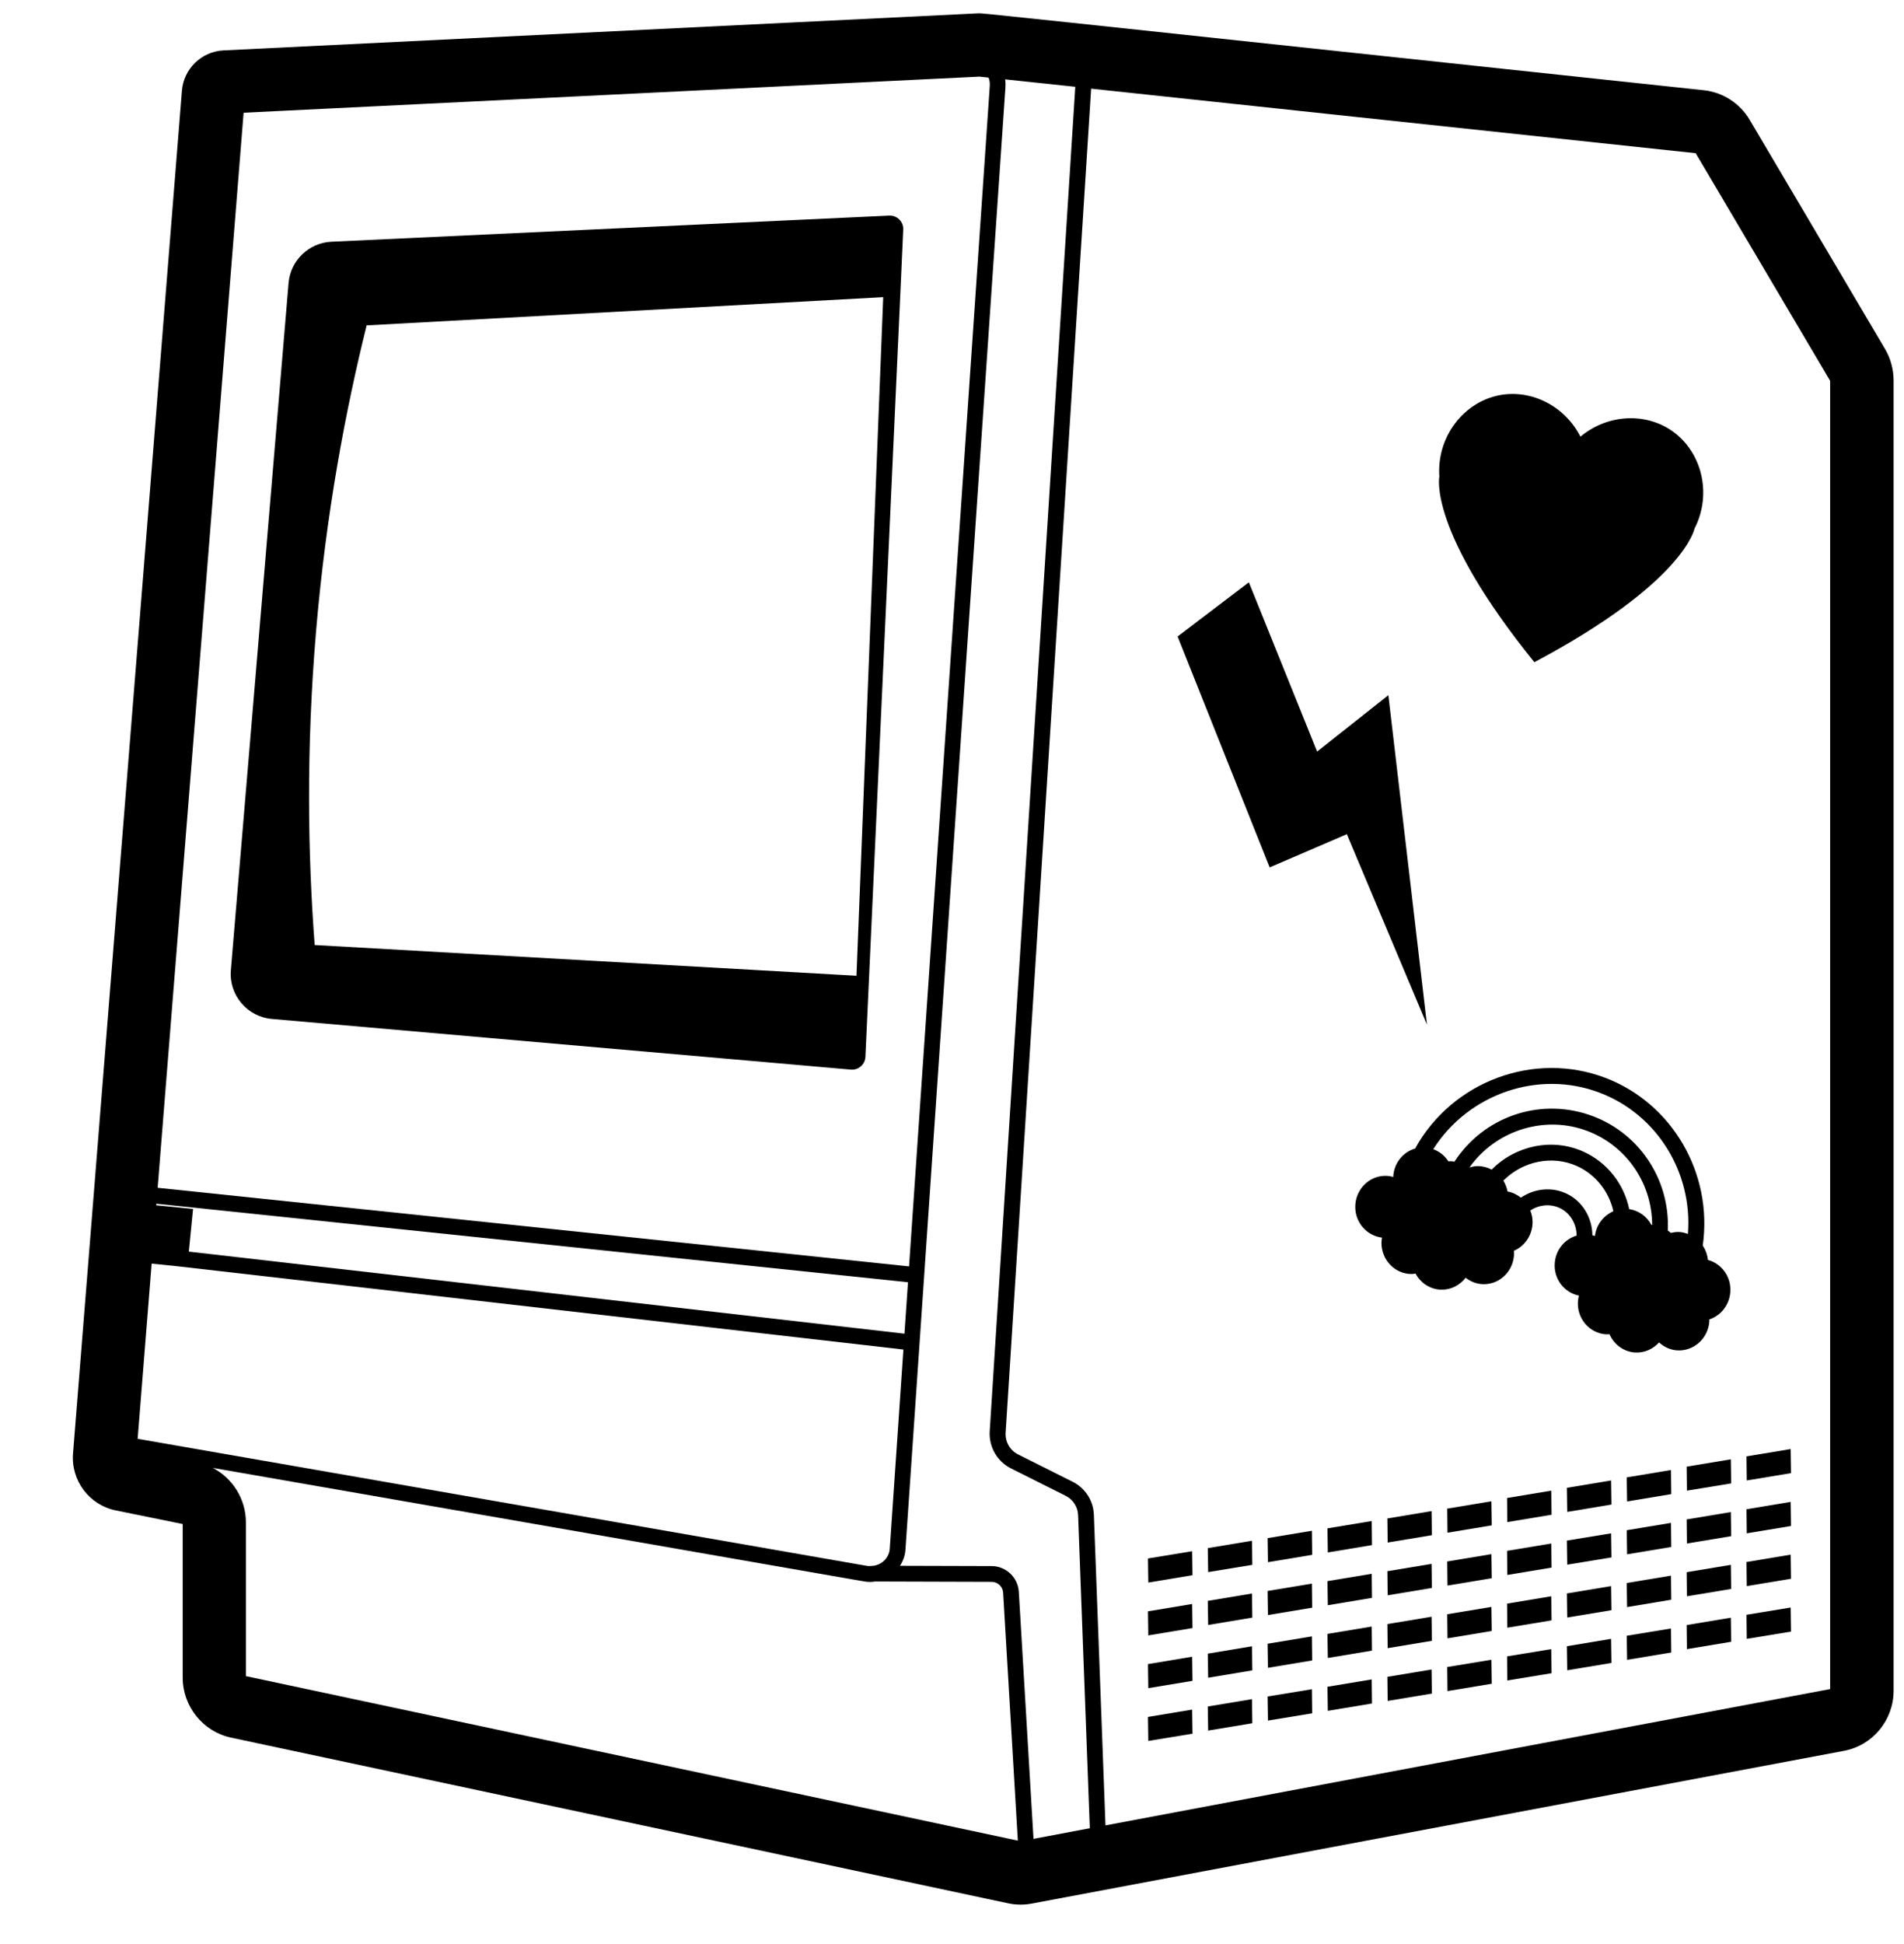 <?xml version="1.0" encoding="UTF-8" standalone="no"?>
<!-- Created with Inkscape (http://www.inkscape.org/) -->

<svg
   width="57.003mm"
   height="58.187mm"
   viewBox="0 0 57.003 58.187"
   version="1.1"
   id="svg7565"
   xmlns="http://www.w3.org/2000/svg"
   xmlns:svg="http://www.w3.org/2000/svg">
  <defs
     id="defs7562">
    <clipPath
       clipPathUnits="userSpaceOnUse"
       id="clipPath9270">
      <rect
         style="opacity:0.172;fill:#000000;stroke-width:0.93"
         id="rect9272"
         width="216.093"
         height="219.918"
         x="1325.245"
         y="210.356" />
    </clipPath>
  </defs>
  <g
     id="layer1"
     transform="translate(-74.768,-123.681)">
    <g
       id="Layer_2"
       clip-path="url(#clipPath9270)"
       transform="matrix(0.265,0,0,0.265,-275.869,68.024)">
	<g
   id="g15">
		<g
   id="g13">
			<polygon
   points="174.04,451.15 174.04,445.03 186.27,445.03 186.27,426.68 167.92,426.68 167.92,457.27 180.16,457.27 180.16,451.15 "
   id="polygon7" />

			<polygon
   points="370.53,426.68 370.53,445.03 382.76,445.03 382.76,438.92 388.88,438.92 388.88,426.68 "
   id="polygon9" />

			<path
   d="m 414.69,470.91 0.63,-42.27 -19.56,-20.82 -254.55,-3.15 v 6.62 44.47 l 6.94,7.25 v 23.34 l 15.14,14.51 v 33.43 l 13.56,14.19 h 29.33 16.72 l 201.56,2.84 v -68.13 z m -56.4,-50.35 H 395 v 6.12 h 6.12 v 18.35 h -12.23 v 6.12 H 395 v 6.12 h 6.12 v 6.12 h -18.35 v -6.12 h -6.12 v -6.12 h -6.12 v 12.23 H 358.3 v -42.82 z m -101.3,0 h 42.82 v 6.12 h -30.59 v 12.23 h 24.47 v 6.12 h -24.47 v 12.23 h 30.59 v 6.12 h -42.82 z m -95.19,42.83 v -6.12 h -6.12 v -30.59 h 6.12 v -6.12 h 30.59 v 6.12 h 6.12 v 24.47 h -6.12 v 6.12 h 6.12 v 6.12 h -6.12 v -6.12 h -6.12 v 6.12 z m 50.33,25.38 h -15.81 v 46.68 H 180.51 V 488.77 H 164.7 v -7.78 h 47.43 z m 0.32,-25.38 v -6.12 h -6.12 v -36.7 h 12.23 v 36.7 h 18.35 v -36.7 h 12.23 v 36.7 h -6.12 v 6.12 z m 69.08,25.38 H 242 v 15.56 h 31.62 v 7.78 H 242 v 15.56 h 39.52 v 7.78 H 226.2 v -54.46 h 55.33 z m 65.45,7.78 h -15.81 v -7.78 h -15.81 v 7.78 h -7.9 v 23.34 h 7.9 v 7.78 h 15.81 v -7.78 h 15.81 v 7.78 h -7.9 v 7.78 h -31.62 v -7.78 h -7.9 v -7.78 h -7.9 v -23.34 h 7.9 v -7.78 h 7.9 v -7.78 h 31.62 v 7.78 h 7.9 z m 3.48,-69.87 h -30.59 v 12.23 h 24.47 v 6.12 h -24.47 v 12.23 h 30.59 v 6.12 h -42.82 v -42.82 h 42.82 z m 61.97,108.77 h -15.81 v -23.34 h -23.71 v 23.34 H 357.1 v -54.46 h 15.81 v 23.34 h 23.71 v -23.34 h 15.81 z"
   id="path11" />

		</g>

	</g>

	<g
   id="g115">
		<path
   d="m 1536.12,249.44 -15.29,-25.88 c -1.1,-1.86 -3.03,-3.11 -5.17,-3.34 -81.45,-8.71 -81.54,-8.71 -81.93,-8.69 l -85.33,4.19 c -2.47,0.12 -4.49,2.08 -4.69,4.56 l -12.3,153.91 c -0.25,3.06 1.83,5.83 4.82,6.44 l 7.57,1.54 v 17.35 c 0,3.25 2.29,6.09 5.44,6.77 l 87.81,18.72 c 0.47,0.1 0.94,0.15 1.42,0.15 0.42,0 0.84,-0.04 1.26,-0.12 l 91.75,-17.25 c 3.25,-0.61 5.61,-3.47 5.61,-6.8 V 252.97 c -0.01,-1.24 -0.34,-2.46 -0.97,-3.53 z m -98.74,126.45 6.17,3.09 c 0.84,0.42 1.38,1.26 1.41,2.19 l 1.32,35.36 -6.36,1.2 -1.66,-27.9 c -0.1,-1.63 -1.45,-2.91 -3.08,-2.91 l -10.35,-0.03 c 0.35,-0.54 0.58,-1.15 0.62,-1.8 l 11.3,-165.23 c 0.02,-0.29 0.01,-0.58 -0.04,-0.87 1.92,0.2 4.63,0.49 7.93,0.84 l -9.67,151.9 c -0.09,1.75 0.85,3.38 2.41,4.16 z m -15.66,10.99 v 0.02 c -0.22,0.02 -0.44,0.03 -0.66,-0.01 l -82.3,-14.34 c -0.02,0 -0.04,-0.01 -0.05,-0.01 l 1.58,-19.78 2.52,0.25 82.41,9.45 -1.54,22.51 c -0.04,0.58 -0.32,1.1 -0.8,1.48 -0.29,0.23 -0.64,0.37 -1.01,0.44 z m 13.26,-167.15 -9.12,133.34 -84.89,-8.88 9.71,-121.43 83.13,-4.08 c 0.21,0.02 0.56,0.06 1.03,0.11 0.12,0.3 0.16,0.62 0.14,0.94 z m -9.24,135.13 -0.4,5.81 -80.85,-9.27 0.48,-4.82 -4.16,-0.41 0.01,-0.18 z m -74.8,44.49 v -17.36 c 0,-2.64 -1.5,-4.99 -3.74,-6.16 l 73.56,12.82 c 0.24,0.04 0.47,0.06 0.71,0.06 0.19,0 0.37,-0.02 0.56,-0.05 l 13.16,0.04 c 0.69,0 1.26,0.54 1.3,1.23 l 1.66,28 z m 178.99,1.46 -81.88,15.4 -1.31,-35.09 c -0.06,-1.59 -0.98,-3.01 -2.39,-3.72 l -6.17,-3.09 c -0.92,-0.46 -1.47,-1.42 -1.41,-2.45 l 9.66,-151.82 c 17.54,1.87 48.98,5.23 68.3,7.29 l 15.19,25.71 v 147.77 z"
   id="path17" />

		<path
   d="m 1423.62,234.38 -63.01,2.95 c -2.56,0.12 -4.64,2.12 -4.85,4.67 l -6.52,77.61 c -0.24,2.8 1.84,5.27 4.65,5.51 l 65.39,5.72 c 0.86,0.08 1.61,-0.58 1.65,-1.45 l 4,-87.42 0.27,-6 c 0.05,-0.89 -0.68,-1.63 -1.58,-1.59 z m -3.7,85.86 -61.21,-3.47 c -0.77,-10.15 -0.98,-22.18 0.17,-35.61 1.12,-13.11 3.29,-24.67 5.7,-34.38 l 58.36,-3.19 z"
   id="path19" />

		<polygon
   points="1484.37,325.77 1480.01,288.55 1471.96,294.92 1464.25,275.8 1456.2,281.92 1466.6,308 1475.32,304.25 "
   id="polygon21" />

		<path
   d="m 1504.52,331.77 c -8.01,-3.05 -17.25,0.36 -21.47,7.95 l 0.04,0.02 c -1.41,0.38 -2.47,1.67 -2.53,3.23 -0.28,-0.08 -0.57,-0.13 -0.88,-0.13 -1.88,0 -3.41,1.57 -3.41,3.51 0,1.8 1.32,3.26 3.02,3.47 -0.03,0.2 -0.06,0.4 -0.06,0.6 0,1.94 1.53,3.51 3.41,3.51 0.15,0 0.29,-0.03 0.44,-0.05 0.58,1.08 1.69,1.82 2.98,1.82 1.09,0 2.05,-0.54 2.68,-1.35 0.57,0.45 1.28,0.73 2.06,0.73 1.88,0 3.41,-1.57 3.41,-3.51 0,-0.09 -0.02,-0.18 -0.03,-0.26 1.24,-0.52 2.12,-1.78 2.12,-3.24 0,-0.47 -0.09,-0.91 -0.26,-1.31 1.01,-0.67 2.29,-0.79 3.38,-0.26 1.14,0.56 1.85,1.77 1.86,3.09 -1.33,0.39 -2.35,1.59 -2.47,3.08 -0.15,1.79 1.05,3.36 2.73,3.7 -0.05,0.19 -0.09,0.39 -0.11,0.6 -0.16,1.93 1.24,3.62 3.12,3.77 0.15,0.01 0.29,0 0.44,-0.01 0.49,1.12 1.54,1.95 2.82,2.06 1.09,0.09 2.09,-0.37 2.78,-1.13 0.54,0.49 1.22,0.83 1.99,0.89 1.88,0.15 3.53,-1.29 3.69,-3.22 0.01,-0.09 -0.01,-0.18 0,-0.27 1.28,-0.42 2.25,-1.6 2.37,-3.06 0.14,-1.72 -0.96,-3.24 -2.53,-3.66 -0.06,-0.6 -0.27,-1.16 -0.58,-1.63 1.15,-8.13 -3.43,-16.05 -11.01,-18.94 z m -1.17,17.87 c -0.1,-0.03 -0.2,-0.06 -0.29,-0.09 -0.02,-1.98 -1.11,-3.81 -2.86,-4.67 -1.69,-0.83 -3.69,-0.62 -5.22,0.43 -0.43,-0.35 -0.95,-0.6 -1.51,-0.7 -0.08,-0.45 -0.25,-0.86 -0.47,-1.23 2.19,-2.2 5.52,-2.9 8.3,-1.65 2.12,0.95 3.62,2.86 4.13,5.11 -1.1,0.48 -1.93,1.52 -2.08,2.8 z m 6.37,-1.26 c -0.5,-0.94 -1.41,-1.62 -2.5,-1.78 -0.6,-2.86 -2.5,-5.29 -5.19,-6.5 -3.48,-1.56 -7.64,-0.71 -10.35,2.04 -0.47,-0.25 -1,-0.4 -1.57,-0.4 -0.33,0 -0.64,0.07 -0.94,0.16 2.85,-4.05 8.14,-5.85 12.86,-4.29 4.67,1.54 7.77,5.9 7.78,10.77 -0.03,0 -0.06,0 -0.09,0 z m 4.13,1.02 c -0.28,-0.1 -0.57,-0.18 -0.88,-0.21 -0.36,-0.03 -0.72,0.02 -1.05,0.1 -0.11,-0.1 -0.22,-0.19 -0.34,-0.27 0.27,-5.89 -3.38,-11.25 -8.98,-13.1 -5.69,-1.88 -11.85,0.31 -15.12,5.31 -0.16,-0.02 -0.32,-0.04 -0.49,-0.04 -0.06,0 -0.12,0.02 -0.19,0.02 -0.41,-0.63 -1.01,-1.12 -1.72,-1.38 3.98,-6.26 11.89,-9.01 18.8,-6.38 6.49,2.46 10.52,9.03 9.97,15.95 z"
   id="path23" />

		<path
   d="m 1511.88,258.58 c -3.03,-1.99 -7.2,-1.71 -10.17,0.77 v 0 c -1.76,-3.45 -5.49,-5.34 -9.06,-4.7 -4.11,0.74 -7.2,4.71 -6.88,9.22 0,0 -1.34,6.03 10.73,20.95 v 0.01 c 0,0 0,0 0.01,0 0,0 0,0 0,0 v -0.01 c 16.95,-9 18.08,-15.07 18.08,-15.07 2.07,-4.02 0.78,-8.88 -2.71,-11.17 z"
   id="path25" />

		<polygon
   points="1457.84,385.24 1452.85,386.06 1452.89,388.78 1457.88,387.95 "
   id="polygon27" />

		<polygon
   points="1464.6,384.06 1459.61,384.89 1459.65,387.6 1464.64,386.78 "
   id="polygon29" />

		<polygon
   points="1471.37,382.93 1466.37,383.76 1466.41,386.48 1471.4,385.65 "
   id="polygon31" />

		<polygon
   points="1478.13,381.83 1473.13,382.66 1473.17,385.38 1478.16,384.55 "
   id="polygon33" />

		<polygon
   points="1484.89,380.71 1479.9,381.54 1479.93,384.26 1484.93,383.43 "
   id="polygon35" />

		<polygon
   points="1491.65,379.6 1486.66,380.43 1486.69,383.15 1491.69,382.32 "
   id="polygon37" />

		<polygon
   points="1498.41,378.4 1493.42,379.23 1493.45,381.95 1498.45,381.12 "
   id="polygon39" />

		<polygon
   points="1505.17,377.25 1500.18,378.08 1500.22,380.8 1505.21,379.97 "
   id="polygon41" />

		<polygon
   points="1511.94,376.07 1506.94,376.9 1506.98,379.62 1511.97,378.79 "
   id="polygon43" />

		<polygon
   points="1513.71,375.69 1513.74,378.4 1518.74,377.58 1518.7,374.86 "
   id="polygon45" />

		<polygon
   points="1520.5,377.25 1525.5,376.42 1525.46,373.7 1520.47,374.53 "
   id="polygon47" />

		<polygon
   points="1457.84,391.2 1452.85,392.03 1452.89,394.75 1457.88,393.92 "
   id="polygon49" />

		<polygon
   points="1464.6,390.02 1459.61,390.85 1459.65,393.57 1464.64,392.74 "
   id="polygon51" />

		<polygon
   points="1471.37,388.9 1466.37,389.73 1466.41,392.45 1471.4,391.62 "
   id="polygon53" />

		<polygon
   points="1478.13,387.79 1473.13,388.62 1473.17,391.34 1478.16,390.51 "
   id="polygon55" />

		<polygon
   points="1484.89,386.67 1479.9,387.5 1479.93,390.22 1484.93,389.39 "
   id="polygon57" />

		<polygon
   points="1491.65,385.57 1486.66,386.4 1486.69,389.12 1491.69,388.29 "
   id="polygon59" />

		<polygon
   points="1498.41,384.37 1493.42,385.2 1493.45,387.92 1498.45,387.09 "
   id="polygon61" />

		<polygon
   points="1505.17,383.22 1500.18,384.04 1500.22,386.76 1505.21,385.94 "
   id="polygon63" />

		<polygon
   points="1511.94,382.04 1506.94,382.87 1506.98,385.59 1511.97,384.76 "
   id="polygon65" />

		<polygon
   points="1518.7,380.82 1513.71,381.65 1513.74,384.37 1518.74,383.54 "
   id="polygon67" />

		<polygon
   points="1520.5,383.22 1525.5,382.39 1525.46,379.67 1520.47,380.5 "
   id="polygon69" />

		<polygon
   points="1457.84,397.16 1452.85,397.99 1452.89,400.71 1457.88,399.88 "
   id="polygon71" />

		<polygon
   points="1464.6,395.98 1459.61,396.81 1459.65,399.53 1464.64,398.7 "
   id="polygon73" />

		<polygon
   points="1471.37,394.86 1466.37,395.69 1466.41,398.41 1471.4,397.58 "
   id="polygon75" />

		<polygon
   points="1478.13,393.75 1473.13,394.58 1473.17,397.3 1478.16,396.47 "
   id="polygon77" />

		<polygon
   points="1484.89,392.64 1479.9,393.47 1479.93,396.19 1484.93,395.36 "
   id="polygon79" />

		<polygon
   points="1491.65,391.53 1486.66,392.36 1486.69,395.08 1491.69,394.25 "
   id="polygon81" />

		<polygon
   points="1498.41,390.33 1493.42,391.16 1493.45,393.88 1498.45,393.05 "
   id="polygon83" />

		<polygon
   points="1505.17,389.18 1500.18,390.01 1500.22,392.73 1505.21,391.9 "
   id="polygon85" />

		<polygon
   points="1511.94,388 1506.94,388.83 1506.98,391.55 1511.97,390.72 "
   id="polygon87" />

		<polygon
   points="1518.7,386.78 1513.71,387.61 1513.74,390.33 1518.74,389.5 "
   id="polygon89" />

		<polygon
   points="1520.5,389.18 1525.5,388.35 1525.46,385.63 1520.47,386.46 "
   id="polygon91" />

		<polygon
   points="1457.84,403.13 1452.85,403.96 1452.89,406.67 1457.88,405.85 "
   id="polygon93" />

		<polygon
   points="1464.6,401.95 1459.61,402.78 1459.65,405.5 1464.64,404.67 "
   id="polygon95" />

		<polygon
   points="1471.37,400.83 1466.37,401.65 1466.41,404.37 1471.4,403.55 "
   id="polygon97" />

		<polygon
   points="1478.13,399.72 1473.13,400.55 1473.17,403.27 1478.16,402.44 "
   id="polygon99" />

		<polygon
   points="1484.89,398.6 1479.9,399.43 1479.93,402.15 1484.93,401.32 "
   id="polygon101" />

		<polygon
   points="1491.65,397.5 1486.66,398.32 1486.69,401.04 1491.69,400.21 "
   id="polygon103" />

		<polygon
   points="1498.41,396.3 1493.42,397.12 1493.45,399.84 1498.45,399.02 "
   id="polygon105" />

		<polygon
   points="1505.17,395.14 1500.18,395.97 1500.22,398.69 1505.21,397.86 "
   id="polygon107" />

		<polygon
   points="1511.94,393.97 1506.94,394.79 1506.98,397.51 1511.97,396.68 "
   id="polygon109" />

		<polygon
   points="1518.7,392.75 1513.71,393.58 1513.74,396.3 1518.74,395.47 "
   id="polygon111" />

		<polygon
   points="1520.5,395.14 1525.5,394.32 1525.46,391.6 1520.47,392.42 "
   id="polygon113" />

	</g>

	<g
   id="g135">
		<polygon
   points="136.21,139.54 136.41,136.61 84.13,131.23 83.87,133.76 "
   id="polygon117" />

		<path
   d="m 142.23,54.69 c 0.02,-0.32 -0.1,-0.63 -0.35,-0.86 -0.25,-0.24 -0.6,-0.36 -0.96,-0.34 l -51.31,2.9 c -0.71,0.04 -1.29,0.56 -1.35,1.21 l -6.23,71.75 54.48,5.6 z m -6.96,11.17 -2.66,54.19 c -0.03,0.54 -0.52,0.94 -1.1,0.9 l -43.39,-3.54 c -1.86,-0.15 -3.24,-1.68 -3.08,-3.42 l 4.33,-48.11 c 0.14,-1.58 1.52,-2.82 3.22,-2.9 l 41.8,-1.83 c 0.59,-0.03 1.08,0.43 1.06,0.98 z"
   id="path119" />

		<path
   d="m 187.02,125.14 c -3.13,-0.97 -6.65,0.15 -8.53,2.66 0.2,-0.06 0.41,-0.1 0.62,-0.1 0.38,0 0.73,0.09 1.04,0.25 1.79,-1.7 4.56,-2.23 6.86,-1.27 1.79,0.75 3.05,2.26 3.44,4.03 0.72,0.1 1.33,0.52 1.66,1.1 0.02,0 0.04,0 0.06,0 0,-3.01 -2.05,-5.71 -5.15,-6.67 z"
   id="path121" />

		<path
   d="m 188.24,122.56 c -4.58,-1.63 -9.83,0.07 -12.47,3.95 0.47,0.16 0.87,0.46 1.14,0.85 0.04,0 0.08,-0.01 0.12,-0.01 0.11,0 0.22,0.01 0.32,0.03 2.17,-3.1 6.26,-4.46 10.03,-3.29 3.72,1.15 6.14,4.47 5.96,8.12 0.08,0.05 0.15,0.11 0.22,0.17 0.22,-0.05 0.46,-0.08 0.7,-0.06 0.21,0.02 0.4,0.06 0.58,0.13 0.38,-4.28 -2.3,-8.36 -6.6,-9.89 z"
   id="path123" />

		<path
   d="m 186.53,127.7 c -1.85,-0.77 -4.06,-0.34 -5.51,1.02 0.15,0.23 0.26,0.48 0.31,0.76 0.37,0.06 0.71,0.22 1,0.43 1.02,-0.65 2.34,-0.78 3.46,-0.26 1.16,0.53 1.88,1.67 1.9,2.89 0.07,0.02 0.13,0.03 0.2,0.06 0.11,-0.8 0.65,-1.44 1.38,-1.73 -0.34,-1.39 -1.33,-2.58 -2.74,-3.17 z"
   id="path125" />

		<path
   d="m 148.86,152.16 c -0.02,-0.47 -0.31,-0.9 -0.77,-1.12 L 144,149.12 c -1.14,-0.54 -1.83,-1.65 -1.75,-2.84 l 6.56,-96.37 0.24,0.01 c -4.36,-0.44 -7.21,-0.73 -7.23,-0.73 l -55.49,2.6 c -1.1,0.05 -1.98,0.88 -2.07,1.94 l -8.03,95.76 c -0.09,1.07 0.66,2.03 1.75,2.24 l 4.68,0.91 c 1.02,0.2 1.76,1.07 1.76,2.07 v 11.09 c 0,1 0.72,1.86 1.74,2.07 l 58.21,11.83 -1.12,-22.12 c -0.02,-0.27 -0.27,-0.49 -0.57,-0.49 l -8.23,-0.02 c -0.12,0.01 -0.23,0.03 -0.35,0.03 -0.12,0 -0.23,-0.02 -0.35,-0.03 v 0 0 c -0.05,-0.01 -0.1,0 -0.15,-0.01 l -51.63,-8.67 c -1.87,-0.31 -3.16,-1.87 -3.01,-3.63 l 0.99,-11.44 2.18,0.24 0.26,-2.51 -2.22,-0.23 6.37,-73.36 c 0.13,-1.47 1.42,-2.65 3.01,-2.74 l 51.31,-2.9 c 0.87,-0.05 1.71,0.25 2.32,0.83 0.6,0.57 0.92,1.35 0.86,2.14 l -7.09,99.84 c -0.02,0.27 -0.1,0.53 -0.2,0.78 l 5.95,0.02 c 1.24,0 2.27,0.91 2.34,2.07 l 1.12,22.06 4.51,-0.81 -0.89,0.03 z"
   id="path127" />

		<path
   d="m 80.7,144.9 c -0.08,0.9 0.59,1.7 1.55,1.86 l 51.56,8.65 h 0.52 c 0.15,-0.03 0.29,-0.09 0.41,-0.19 0.24,-0.17 0.38,-0.42 0.4,-0.7 l 0.95,-13.33 -54.54,-6.02 z"
   id="path129" />

		<path
   d="M 207.59,72.06 197.44,55.7 c -0.35,-0.57 -0.96,-0.94 -1.64,-1.01 0,0 -29.93,-3.05 -45.22,-4.6 l -6.56,96.3 c -0.04,0.53 0.27,1.02 0.77,1.25 l 4.09,1.92 c 1.04,0.49 1.71,1.46 1.75,2.54 l 0.88,26.5 54.6,-9.79 c 1.04,-0.19 1.79,-1.06 1.79,-2.08 V 73.15 c 0,-0.39 -0.11,-0.76 -0.31,-1.09 z m -31.36,7.38 c -0.22,-2.8 1.83,-5.26 4.56,-5.72 2.37,-0.4 4.84,0.77 6.01,2.91 v 0 c 1.97,-1.54 4.74,-1.71 6.75,-0.48 2.32,1.42 3.17,4.43 1.8,6.93 0,0 -0.75,3.77 -12,9.34 v 0 c 0,0 0,0 0,0 0,0 0,0 0,0 v -0.01 c -8.01,-9.23 -7.12,-12.97 -7.12,-12.97 z m -14.28,7.39 5.12,11.85 5.34,-3.95 2.89,23.08 -6.01,-13.35 -5.79,2.33 -6.9,-16.17 z m -7.54,81.13 -0.02,-1.69 3.31,-0.51 0.02,1.69 z m 0,-3.7 -0.02,-1.69 3.31,-0.51 0.02,1.69 z m 0,-3.69 -0.02,-1.69 3.31,-0.51 0.02,1.69 z m 0,-3.7 -0.02,-1.69 3.31,-0.51 0.02,1.69 z m 4.49,10.36 -0.02,-1.69 3.31,-0.51 0.02,1.69 z m 0,-3.7 -0.02,-1.69 3.31,-0.51 0.02,1.69 z m 0,-3.69 -0.02,-1.69 3.31,-0.51 0.02,1.69 z m 0,-3.7 -0.02,-1.69 3.31,-0.51 0.02,1.69 z m 4.48,10.4 -0.02,-1.69 3.31,-0.51 0.02,1.69 z m 0,-3.7 -0.02,-1.69 3.31,-0.51 0.02,1.69 z m 0,-3.7 -0.02,-1.69 3.31,-0.51 0.02,1.69 z m 0,-3.7 -0.02,-1.69 3.31,-0.51 0.02,1.69 z m 4.49,10.41 -0.02,-1.69 3.31,-0.51 0.02,1.69 z m 0,-3.7 -0.02,-1.69 3.31,-0.51 0.02,1.69 z m 0,-3.7 -0.02,-1.69 3.31,-0.51 0.02,1.69 z m 0,-3.69 -0.02,-1.69 3.31,-0.51 0.02,1.69 z m 4.48,10.4 -0.02,-1.69 3.31,-0.51 0.02,1.69 z m 0,-3.7 -0.02,-1.69 3.31,-0.51 0.02,1.69 z m 0,-3.7 -0.02,-1.69 3.31,-0.51 0.02,1.69 z m 0,-3.69 -0.02,-1.69 3.31,-0.51 0.02,1.69 z m 4.49,10.4 -0.02,-1.69 3.31,-0.51 0.02,1.69 z m 0,-3.7 -0.02,-1.69 3.31,-0.51 0.02,1.69 z m 0,-3.69 -0.02,-1.69 3.31,-0.51 0.02,1.69 z m 0,-3.7 -0.02,-1.69 3.31,-0.51 0.02,1.69 z m 4.48,10.35 -0.02,-1.69 3.31,-0.51 0.02,1.69 z m 0,-3.7 -0.02,-1.69 3.31,-0.51 0.02,1.69 z m 0,-3.7 -0.02,-1.69 3.31,-0.51 0.02,1.69 z m 0,-3.69 -0.02,-1.69 3.31,-0.51 0.02,1.69 z m 4.49,10.37 -0.02,-1.69 3.31,-0.51 0.02,1.69 z m 0,-3.69 -0.02,-1.69 3.31,-0.51 0.02,1.69 z m 0,-3.7 -0.02,-1.69 3.31,-0.51 0.02,1.69 z m 0,-3.7 -0.02,-1.69 3.31,-0.51 0.02,1.69 z m 4.49,10.36 -0.02,-1.69 3.31,-0.51 0.02,1.69 z m 0,-3.7 -0.02,-1.69 3.31,-0.51 0.02,1.69 z m 0,-3.69 -0.02,-1.69 3.31,-0.51 0.02,1.69 z m 0,-3.7 -0.02,-1.69 3.31,-0.51 0.02,1.69 z m 2.38,-11.15 c -0.46,0.47 -1.12,0.76 -1.84,0.7 -0.85,-0.06 -1.54,-0.58 -1.87,-1.28 -0.1,0 -0.19,0.01 -0.29,0.01 -1.25,-0.09 -2.17,-1.14 -2.07,-2.34 0.01,-0.13 0.04,-0.25 0.07,-0.37 -1.11,-0.21 -1.9,-1.18 -1.81,-2.29 0.08,-0.93 0.76,-1.67 1.64,-1.91 -0.01,-0.81 -0.48,-1.56 -1.24,-1.91 -0.72,-0.33 -1.57,-0.25 -2.24,0.16 0.11,0.25 0.17,0.52 0.17,0.81 0,0.91 -0.58,1.68 -1.41,2.01 0,0.06 0.02,0.11 0.02,0.16 0,1.2 -1.01,2.17 -2.26,2.17 -0.52,0 -0.98,-0.17 -1.37,-0.45 -0.41,0.51 -1.05,0.84 -1.78,0.84 -0.85,0 -1.59,-0.46 -1.97,-1.13 -0.1,0.01 -0.19,0.03 -0.29,0.03 -1.25,0 -2.26,-0.97 -2.26,-2.17 0,-0.13 0.02,-0.25 0.04,-0.38 -1.12,-0.13 -2,-1.03 -2,-2.15 0,-1.2 1.01,-2.17 2.26,-2.17 0.2,0 0.4,0.03 0.58,0.08 0.04,-0.97 0.74,-1.76 1.68,-2 l -0.03,-0.01 c 2.8,-4.7 8.93,-6.82 14.25,-4.93 5.03,1.79 8.06,6.7 7.28,11.73 0.21,0.29 0.35,0.64 0.39,1.01 1.04,0.26 1.77,1.2 1.68,2.27 -0.08,0.91 -0.73,1.64 -1.57,1.9 0,0.06 0.01,0.11 0,0.16 -0.1,1.2 -1.2,2.09 -2.44,2 -0.51,-0.04 -0.97,-0.24 -1.32,-0.55 z m 2.1,21.49 -0.02,-1.69 3.31,-0.51 0.02,1.69 z m 0,-3.7 -0.02,-1.69 3.31,-0.51 0.02,1.69 z m 0,-3.7 -0.02,-1.69 3.31,-0.51 0.02,1.69 z m 0,-3.69 -0.02,-1.69 3.31,-0.51 0.02,1.69 z m 4.49,10.37 -0.02,-1.69 3.31,-0.51 0.02,1.69 z m 0,-3.69 -0.02,-1.69 3.31,-0.51 0.02,1.69 z m 0,-3.7 -0.02,-1.69 3.31,-0.51 0.02,1.69 z m 0,-3.7 -0.02,-1.69 3.31,-0.51 0.02,1.69 z"
   id="path131" />

		<path
   d="m 91.45,90.16 c -0.76,8.32 -0.62,15.78 -0.11,22.07 l 40.61,2.15 2,-47.51 -38.72,1.98 c -1.6,6.01 -3.04,13.18 -3.78,21.31 z"
   id="path133" />

	</g>

	<g
   id="g145">
		<g
   id="g143">
			<polygon
   points="247.8,89.92 247.8,84.41 258.81,84.41 258.81,67.89 242.29,67.89 242.29,95.43 253.31,95.43 253.31,89.92 "
   id="polygon137" />

			<polygon
   points="424.68,67.89 424.68,84.41 435.7,84.41 435.7,78.91 441.2,78.91 441.2,67.89 "
   id="polygon139" />

			<path
   d="M 464.44,107.71 465,69.66 447.4,50.92 218.25,48.08 v 5.96 40.04 l 6.25,6.53 v 21.01 l 13.63,13.06 v 30.1 l 12.21,12.78 h 26.41 15.05 l 181.44,2.56 V 118.79 Z M 413.67,62.39 h 33.04 v 5.51 h 5.51 V 84.42 H 441.2 v 5.51 h 5.51 v 5.51 h 5.51 v 5.51 H 435.7 v -5.51 h -5.51 v -5.51 h -5.51 v 11.01 h -11.01 z m -91.2,0 h 38.55 v 5.51 h -27.54 v 11.01 h 22.03 v 5.51 h -22.03 v 11.01 h 27.54 v 5.51 h -38.55 z m -85.68,38.54 v -5.51 h -5.51 V 67.89 h 5.51 v -5.51 h 27.54 v 5.51 h 5.51 v 22.03 h -5.51 v 5.51 h 5.51 v 5.51 h -5.51 v -5.51 h -5.51 v 5.51 h -22.03 z m 45.3,22.85 H 267.86 V 165.8 H 253.63 V 123.78 H 239.4 v -7 h 42.7 v 7 z m 0.29,-22.85 v -5.51 h -5.51 V 62.39 h 11.01 V 95.43 H 304.4 V 62.39 h 11.01 v 33.04 h -5.51 v 5.51 h -27.52 z m 62.18,22.85 h -35.58 v 14.01 h 28.46 v 7 h -28.46 v 14.01 h 35.58 v 7 h -49.81 v -49.03 h 49.81 z m 58.92,7.01 h -14.23 v -7 h -14.23 v 7 h -7.12 v 21.01 h 7.12 v 7 h 14.23 v -7 h 14.23 v 7 h -7.12 v 7 H 367.9 v -7 h -7.12 v -7 h -7.12 v -21.01 h 7.12 v -7 h 7.12 v -7 h 28.46 v 7 h 7.12 z m 3.14,-62.9 H 379.08 V 78.9 h 22.03 v 5.51 h -22.03 v 11.01 h 27.54 v 5.51 H 368.07 V 62.39 h 38.55 z m 55.78,97.92 H 448.17 V 144.8 h -21.35 v 21.01 h -14.23 v -49.03 h 14.23 v 21.01 h 21.35 v -21.01 h 14.23 z"
   id="path141" />

		</g>

	</g>

	<g
   id="g167">
		<path
   d="m 1446.58,200.21 c 0.26,0.02 0.53,0.01 0.79,-0.03 z"
   id="path147" />

		<polygon
   points="1355.98,131.73 1433.92,140.33 1434.23,135.97 1356.37,127.96 "
   id="polygon149" />

		<path
   d="m 1442.9,13.97 c 0.03,-0.48 -0.15,-0.94 -0.52,-1.28 -0.37,-0.35 -0.89,-0.53 -1.42,-0.5 l -76.4,4.32 c -1.06,0.06 -1.92,0.84 -2,1.81 l -9.27,106.85 81.13,8.34 z m -10.37,16.64 -3.96,80.7 c -0.04,0.8 -0.78,1.4 -1.63,1.33 l -64.61,-5.28 c -2.77,-0.23 -4.82,-2.5 -4.59,-5.09 l 6.44,-71.64 c 0.21,-2.36 2.26,-4.2 4.79,-4.31 l 62.25,-2.72 c 0.88,-0.04 1.61,0.64 1.57,1.47 z"
   id="path151" />

		<path
   d="m 1509.59,118.89 c -4.66,-1.44 -9.9,0.23 -12.71,3.96 0.3,-0.08 0.6,-0.15 0.93,-0.15 0.56,0 1.08,0.14 1.55,0.37 2.67,-2.54 6.79,-3.32 10.22,-1.88 2.66,1.11 4.53,3.36 5.13,6 1.08,0.15 1.97,0.77 2.47,1.64 0.03,0 0.06,0 0.09,0 -0.01,-4.49 -3.07,-8.51 -7.68,-9.94 z"
   id="path153" />

		<path
   d="m 1511.42,115.05 c -6.83,-2.43 -14.64,0.1 -18.57,5.89 0.7,0.24 1.3,0.69 1.7,1.27 0.06,0 0.12,-0.02 0.18,-0.02 0.16,0 0.32,0.02 0.48,0.04 3.23,-4.62 9.32,-6.64 14.94,-4.9 5.54,1.71 9.15,6.66 8.88,12.1 0.12,0.08 0.23,0.16 0.33,0.25 0.33,-0.08 0.68,-0.12 1.04,-0.09 0.31,0.02 0.59,0.1 0.87,0.19 0.53,-6.38 -3.45,-12.45 -9.85,-14.73 z"
   id="path155" />

		<path
   d="m 1508.86,122.7 c -2.75,-1.15 -6.04,-0.51 -8.2,1.53 0.22,0.34 0.39,0.72 0.47,1.13 0.56,0.09 1.06,0.32 1.49,0.65 1.52,-0.97 3.48,-1.16 5.16,-0.39 1.73,0.79 2.81,2.48 2.82,4.31 0.1,0.03 0.2,0.05 0.29,0.08 0.16,-1.19 0.97,-2.14 2.06,-2.58 -0.52,-2.08 -1.99,-3.85 -4.09,-4.73 z"
   id="path157" />

		<path
   d="m 1444.38,167.22 c -0.03,-0.4 -0.4,-0.73 -0.85,-0.73 l -12.26,-0.03 c -0.17,0.02 -0.34,0.04 -0.52,0.04 -0.17,0 -0.35,-0.02 -0.52,-0.04 v 0 0 c -0.08,-0.01 -0.15,-0.01 -0.23,-0.02 l -76.89,-12.9 c -2.78,-0.47 -4.71,-2.79 -4.48,-5.4 l 1.48,-17.04 3.24,0.36 0.38,-3.74 -3.3,-0.34 9.48,-109.24 c 0.19,-2.19 2.12,-3.94 4.48,-4.08 l 76.4,-4.32 c 1.29,-0.08 2.55,0.37 3.46,1.23 0.9,0.84 1.37,2.01 1.28,3.19 l -10.56,148.68 c -0.03,0.41 -0.15,0.79 -0.3,1.16 l 8.86,0.03 c 1.84,0.01 3.37,1.36 3.48,3.08 l 1.66,32.86 6.71,-1.2 -1.32,0.04 -1.32,-39.65 c -0.03,-0.7 -0.47,-1.34 -1.15,-1.66 l -6.09,-2.85 c -1.7,-0.8 -2.72,-2.46 -2.6,-4.24 l 9.77,-143.51 0.35,0.02 c -6.5,-0.66 -10.73,-1.09 -10.77,-1.08 l -82.64,3.87 c -1.63,0.08 -2.95,1.31 -3.08,2.89 l -11.96,142.61 c -0.13,1.59 0.99,3.03 2.6,3.34 l 6.97,1.35 c 1.52,0.29 2.61,1.59 2.61,3.09 v 16.51 c 0,1.49 1.08,2.77 2.58,3.08 l 86.69,17.61 z"
   id="path159" />

		<path
   d="m 1432.34,162.66 1.41,-19.85 -81.22,-8.97 -1.26,14.48 c -0.12,1.34 0.88,2.53 2.31,2.77 l 76.78,12.88 h 0.77 c 0.22,-0.05 0.43,-0.14 0.61,-0.28 0.36,-0.25 0.57,-0.62 0.6,-1.03 z"
   id="path161" />

		<path
   d="m 1540.22,39.84 -15.1,-24.36 c -0.53,-0.85 -1.43,-1.41 -2.45,-1.51 0,0 -44.58,-4.54 -67.34,-6.85 l -9.77,143.41 c -0.05,0.78 0.4,1.51 1.15,1.87 l 6.09,2.85 c 1.55,0.72 2.55,2.18 2.61,3.79 l 1.31,39.46 81.31,-14.57 c 1.54,-0.28 2.66,-1.58 2.66,-3.09 V 41.46 c -0.01,-0.57 -0.17,-1.13 -0.47,-1.62 z m -39.9,2.47 c 3.52,-0.59 7.21,1.15 8.95,4.33 v 0 c 2.93,-2.29 7.06,-2.55 10.05,-0.71 3.45,2.12 4.72,6.6 2.68,10.32 0,0 -1.12,5.61 -17.86,13.92 v 0 c 0,0 0,0 0,0 0,0 0,0 -0.01,0 v -0.01 c -11.92,-13.77 -10.6,-19.34 -10.6,-19.34 -0.33,-4.16 2.73,-7.82 6.79,-8.51 z m -28.06,19.53 7.62,17.65 7.95,-5.88 4.31,34.37 -8.95,-19.87 -8.62,3.46 -10.27,-24.07 z m -11.23,120.82 -0.04,-2.51 4.93,-0.76 0.04,2.51 z m 0,-5.51 -0.04,-2.51 4.93,-0.76 0.04,2.51 z m 0,-5.51 -0.04,-2.51 4.93,-0.76 0.04,2.51 z m 0,-5.5 -0.04,-2.51 4.93,-0.76 0.04,2.51 z m 6.68,15.43 -0.04,-2.51 4.93,-0.76 0.04,2.51 z m 0,-5.51 -0.04,-2.51 4.93,-0.76 0.04,2.51 z m 0,-5.5 -0.04,-2.51 4.93,-0.76 0.04,2.51 z m 0,-5.51 -0.04,-2.51 4.93,-0.76 0.04,2.51 z m 6.68,15.48 -0.04,-2.51 4.93,-0.76 0.04,2.51 z m 0,-5.5 -0.04,-2.51 4.93,-0.76 0.04,2.51 z m 0,-5.51 -0.04,-2.51 4.93,-0.76 0.04,2.51 z m 0,-5.5 -0.04,-2.51 4.93,-0.76 0.04,2.51 z m 6.68,15.49 -0.04,-2.51 4.93,-0.76 0.04,2.51 z m 0,-5.51 -0.04,-2.51 4.93,-0.76 0.04,2.51 z m 0,-5.5 -0.04,-2.51 4.93,-0.76 0.04,2.51 z m 0,-5.51 -0.04,-2.51 4.93,-0.76 0.04,2.51 z m 6.68,15.49 -0.04,-2.51 4.93,-0.76 0.04,2.51 z m 0,-5.51 -0.04,-2.51 4.93,-0.76 0.04,2.51 z m 0,-5.5 -0.04,-2.51 4.93,-0.76 0.04,2.51 z m 0,-5.51 -0.04,-2.51 4.93,-0.76 0.04,2.51 z m 6.68,15.5 -0.04,-2.51 4.93,-0.76 0.04,2.51 z m 0,-5.51 -0.04,-2.51 4.93,-0.76 0.04,2.51 z m 0,-5.5 -0.04,-2.51 4.93,-0.76 0.04,2.51 z m 0,-5.51 -0.04,-2.51 4.93,-0.76 0.04,2.51 z m 6.68,15.41 -0.04,-2.51 4.93,-0.76 0.04,2.51 z m 0,-5.51 -0.04,-2.51 4.93,-0.76 0.04,2.51 z m 0,-5.5 -0.04,-2.51 4.93,-0.76 0.04,2.51 z m 0,-5.51 -0.04,-2.51 4.93,-0.76 0.04,2.51 z m 6.68,15.46 -0.04,-2.51 4.93,-0.76 0.04,2.51 z m 0,-5.51 -0.04,-2.51 4.93,-0.76 0.04,2.51 z m 0,-5.5 -0.04,-2.51 4.93,-0.76 0.04,2.51 z m 0,-5.51 -0.04,-2.51 4.93,-0.76 0.04,2.51 z m 6.68,15.43 -0.04,-2.51 4.93,-0.76 0.04,2.51 z m 0,-5.51 -0.04,-2.51 4.93,-0.76 0.04,2.51 z m 0,-5.5 -0.04,-2.51 4.93,-0.76 0.04,2.51 z m 0,-5.51 -0.04,-2.51 4.93,-0.76 0.04,2.51 z m 3.55,-16.6 c -0.68,0.71 -1.67,1.13 -2.74,1.05 -1.27,-0.1 -2.3,-0.86 -2.79,-1.9 -0.14,0.01 -0.29,0.02 -0.43,0.01 -1.86,-0.14 -3.24,-1.7 -3.08,-3.48 0.02,-0.19 0.06,-0.37 0.11,-0.55 -1.65,-0.31 -2.84,-1.76 -2.69,-3.41 0.12,-1.38 1.13,-2.48 2.44,-2.85 -0.01,-1.21 -0.71,-2.33 -1.84,-2.85 -1.07,-0.49 -2.34,-0.38 -3.34,0.24 0.16,0.37 0.25,0.78 0.25,1.21 0,1.35 -0.87,2.51 -2.09,2.99 0.01,0.08 0.03,0.16 0.03,0.24 0,1.79 -1.51,3.24 -3.37,3.24 -0.77,0 -1.47,-0.26 -2.03,-0.67 -0.62,0.76 -1.57,1.25 -2.64,1.25 -1.27,0 -2.37,-0.68 -2.94,-1.68 -0.14,0.02 -0.28,0.04 -0.43,0.04 -1.86,0 -3.37,-1.45 -3.37,-3.24 0,-0.19 0.03,-0.38 0.06,-0.56 -1.67,-0.19 -2.98,-1.54 -2.98,-3.2 0,-1.79 1.51,-3.24 3.37,-3.24 0.3,0 0.59,0.05 0.87,0.12 0.06,-1.44 1.11,-2.63 2.5,-2.98 l -0.04,-0.02 c 4.18,-7 13.3,-10.15 21.22,-7.34 7.49,2.67 12.01,9.98 10.84,17.46 0.31,0.44 0.52,0.95 0.58,1.51 1.55,0.39 2.64,1.79 2.5,3.38 -0.12,1.35 -1.08,2.44 -2.34,2.83 0,0.08 0.01,0.16 0,0.25 -0.15,1.78 -1.78,3.11 -3.64,2.97 -0.79,-0.06 -1.46,-0.36 -1.99,-0.82 z m 3.13,31.99 -0.04,-2.51 4.93,-0.76 0.04,2.51 z m 0,-5.5 -0.04,-2.51 4.93,-0.76 0.04,2.51 z m 0,-5.51 -0.04,-2.51 4.93,-0.76 0.04,2.51 z m 0,-5.5 -0.04,-2.51 4.93,-0.76 0.04,2.51 z m 6.69,15.45 -0.04,-2.51 4.93,-0.76 0.04,2.51 z m 0,-5.5 -0.04,-2.51 4.93,-0.76 0.04,2.51 z m 0,-5.51 -0.04,-2.51 4.93,-0.76 0.04,2.51 z m 0,-5.51 -0.04,-2.51 4.93,-0.76 0.04,2.51 z"
   id="path163" />

		<path
   d="m 1367.27,66.79 c -1.14,12.4 -0.93,23.5 -0.17,32.87 l 60.47,3.2 2.98,-70.75 -57.66,2.94 c -2.37,8.97 -4.51,19.64 -5.62,31.74 z"
   id="path165" />

	</g>

	<g
   id="g267">
		<path
   d="m 207,249.66 -9.44,-15.98 c -0.68,-1.15 -1.87,-1.92 -3.19,-2.06 -50.3,-5.38 -50.35,-5.38 -50.59,-5.37 l -52.69,2.59 c -1.53,0.07 -2.77,1.29 -2.89,2.82 l -7.6,95.03 c -0.15,1.89 1.13,3.6 2.98,3.98 l 4.67,0.95 v 10.72 c 0,2.01 1.41,3.76 3.36,4.18 l 54.22,11.56 c 0.29,0.06 0.58,0.09 0.88,0.09 0.26,0 0.52,-0.02 0.78,-0.07 l 56.65,-10.65 c 2.01,-0.38 3.46,-2.14 3.46,-4.2 v -91.4 c 0,-0.77 -0.21,-1.53 -0.6,-2.19 z m -60.96,78.09 3.81,1.91 c 0.52,0.26 0.85,0.78 0.87,1.35 l 0.81,21.84 -3.93,0.74 -1.02,-17.23 c -0.06,-1.01 -0.9,-1.8 -1.9,-1.8 l -6.39,-0.02 c 0.22,-0.33 0.36,-0.71 0.39,-1.11 l 6.98,-102.03 c 0.01,-0.18 0,-0.36 -0.02,-0.53 1.18,0.12 2.86,0.3 4.9,0.52 l -5.97,93.79 c -0.07,1.08 0.51,2.08 1.47,2.57 z m -9.67,6.78 v 0.01 c -0.14,0.02 -0.27,0.02 -0.41,-0.01 l -50.82,-8.85 c -0.01,0 -0.02,-0.01 -0.03,-0.01 l 0.98,-12.22 1.56,0.16 50.88,5.83 -0.95,13.9 c -0.02,0.36 -0.2,0.68 -0.49,0.91 -0.18,0.14 -0.4,0.23 -0.62,0.27 z m 8.19,-103.21 -5.63,82.33 -52.41,-5.48 5.99,-74.98 51.33,-2.52 c 0.13,0.01 0.35,0.04 0.64,0.07 0.06,0.19 0.09,0.38 0.08,0.58 z m -5.71,83.44 -0.25,3.59 -49.92,-5.72 0.3,-2.98 -2.57,-0.26 0.01,-0.11 z m -46.19,27.47 v -10.72 c 0,-1.63 -0.93,-3.08 -2.31,-3.8 l 45.42,7.91 c 0.15,0.03 0.29,0.04 0.44,0.04 0.12,0 0.23,-0.01 0.34,-0.03 l 8.13,0.02 c 0.43,0 0.78,0.34 0.8,0.76 l 1.03,17.29 z m 110.53,0.9 -50.56,9.51 -0.81,-21.67 c -0.04,-0.98 -0.6,-1.86 -1.48,-2.3 l -3.81,-1.91 c -0.57,-0.28 -0.91,-0.88 -0.87,-1.51 l 5.97,-93.75 c 10.83,1.15 30.24,3.23 42.17,4.5 l 9.38,15.88 v 91.25 z"
   id="path169" />

		<path
   d="m 137.54,240.37 -38.9,1.82 c -1.58,0.07 -2.86,1.31 -3,2.88 l -4.03,47.92 c -0.15,1.73 1.14,3.25 2.87,3.4 l 40.38,3.53 c 0.53,0.05 1,-0.36 1.02,-0.89 l 2.47,-53.98 0.17,-3.7 c 0.03,-0.55 -0.43,-1.01 -0.98,-0.98 z m -2.28,53.01 -37.79,-2.14 c -0.48,-6.27 -0.61,-13.69 0.1,-21.99 0.69,-8.09 2.03,-15.23 3.52,-21.23 l 36.03,-1.97 z"
   id="path171" />

		<polygon
   points="175.05,296.8 172.36,273.81 167.39,277.75 162.63,265.94 157.66,269.72 164.08,285.82 169.46,283.51 "
   id="polygon173" />

		<path
   d="m 187.49,300.5 c -4.95,-1.89 -10.65,0.22 -13.26,4.91 l 0.03,0.01 c -0.87,0.24 -1.52,1.03 -1.57,1.99 -0.17,-0.05 -0.35,-0.08 -0.54,-0.08 -1.16,0 -2.11,0.97 -2.11,2.17 0,1.11 0.82,2.01 1.86,2.14 -0.02,0.12 -0.04,0.25 -0.04,0.37 0,1.2 0.94,2.17 2.11,2.17 0.09,0 0.18,-0.02 0.27,-0.03 0.36,0.67 1.04,1.13 1.84,1.13 0.67,0 1.27,-0.33 1.65,-0.84 0.35,0.28 0.79,0.45 1.27,0.45 1.16,0 2.11,-0.97 2.11,-2.17 0,-0.06 -0.01,-0.11 -0.02,-0.16 0.77,-0.32 1.31,-1.1 1.31,-2 0,-0.29 -0.06,-0.56 -0.16,-0.81 0.62,-0.41 1.41,-0.49 2.09,-0.16 0.71,0.35 1.15,1.09 1.15,1.91 -0.82,0.24 -1.45,0.98 -1.53,1.9 -0.09,1.11 0.65,2.07 1.68,2.28 -0.03,0.12 -0.06,0.24 -0.07,0.37 -0.1,1.19 0.77,2.23 1.93,2.33 0.09,0.01 0.18,0 0.27,-0.01 0.3,0.69 0.95,1.21 1.74,1.27 0.67,0.05 1.29,-0.23 1.71,-0.7 0.33,0.3 0.75,0.51 1.23,0.55 1.16,0.09 2.18,-0.8 2.28,-1.99 0,-0.06 0,-0.11 0,-0.16 0.79,-0.26 1.39,-0.99 1.47,-1.89 0.09,-1.06 -0.59,-2 -1.56,-2.26 -0.04,-0.37 -0.16,-0.71 -0.36,-1.01 0.73,-5 -2.09,-9.89 -6.78,-11.68 z m -0.72,11.04 c -0.06,-0.02 -0.12,-0.04 -0.18,-0.06 -0.01,-1.22 -0.68,-2.35 -1.76,-2.88 -1.05,-0.51 -2.28,-0.38 -3.22,0.26 -0.27,-0.22 -0.58,-0.37 -0.93,-0.43 -0.05,-0.28 -0.15,-0.53 -0.29,-0.76 1.35,-1.36 3.41,-1.79 5.13,-1.02 1.31,0.59 2.23,1.77 2.55,3.16 -0.69,0.29 -1.2,0.93 -1.3,1.73 z m 3.93,-0.78 c -0.31,-0.58 -0.87,-1 -1.54,-1.1 -0.37,-1.77 -1.54,-3.27 -3.21,-4.01 -2.15,-0.96 -4.72,-0.44 -6.39,1.26 -0.29,-0.16 -0.62,-0.25 -0.97,-0.25 -0.2,0 -0.4,0.04 -0.58,0.1 1.76,-2.5 5.03,-3.61 7.94,-2.65 2.88,0.95 4.8,3.64 4.8,6.65 -0.01,0 -0.03,0 -0.05,0 z m 2.56,0.63 c -0.17,-0.06 -0.35,-0.11 -0.54,-0.13 -0.23,-0.02 -0.44,0.01 -0.65,0.06 -0.07,-0.06 -0.14,-0.12 -0.21,-0.17 0.17,-3.64 -2.08,-6.95 -5.55,-8.09 -3.51,-1.16 -7.32,0.19 -9.34,3.28 -0.1,-0.01 -0.2,-0.03 -0.3,-0.03 -0.04,0 -0.08,0.01 -0.11,0.01 -0.25,-0.39 -0.62,-0.69 -1.06,-0.85 2.46,-3.87 7.34,-5.56 11.61,-3.94 3.99,1.53 6.48,5.59 6.15,9.86 z"
   id="path175" />

		<path
   d="m 192.04,255.31 c -1.87,-1.23 -4.45,-1.06 -6.28,0.48 v 0 c -1.08,-2.13 -3.39,-3.3 -5.59,-2.9 -2.54,0.46 -4.45,2.91 -4.25,5.7 0,0 -0.83,3.73 6.62,12.94 v 0.01 c 0,0 0,0 0,0 0,0 0,0 0,0 v 0 c 10.47,-5.55 11.16,-9.31 11.16,-9.31 1.29,-2.5 0.5,-5.51 -1.66,-6.92 z"
   id="path177" />

		<polygon
   points="158.67,333.52 155.59,334.03 155.61,335.71 158.69,335.19 "
   id="polygon179" />

		<polygon
   points="162.85,332.79 159.76,333.3 159.79,334.98 162.87,334.47 "
   id="polygon181" />

		<polygon
   points="167.02,332.1 163.94,332.61 163.96,334.29 167.04,333.77 "
   id="polygon183" />

		<polygon
   points="171.2,331.41 168.11,331.92 168.14,333.6 171.22,333.09 "
   id="polygon185" />

		<polygon
   points="175.37,330.72 172.29,331.23 172.31,332.91 175.39,332.4 "
   id="polygon187" />

		<polygon
   points="179.55,330.04 176.46,330.55 176.49,332.23 179.57,331.72 "
   id="polygon189" />

		<polygon
   points="183.72,329.3 180.64,329.81 180.66,331.49 183.74,330.98 "
   id="polygon191" />

		<polygon
   points="187.9,328.59 184.81,329.1 184.84,330.78 187.92,330.27 "
   id="polygon193" />

		<polygon
   points="192.07,327.86 188.99,328.37 189.01,330.05 192.1,329.54 "
   id="polygon195" />

		<polygon
   points="193.17,327.62 193.19,329.3 196.27,328.79 196.25,327.11 "
   id="polygon197" />

		<polygon
   points="197.36,328.59 200.45,328.07 200.42,326.4 197.34,326.91 "
   id="polygon199" />

		<polygon
   points="158.67,337.2 155.59,337.71 155.61,339.39 158.69,338.88 "
   id="polygon201" />

		<polygon
   points="162.85,336.47 159.76,336.98 159.79,338.66 162.87,338.15 "
   id="polygon203" />

		<polygon
   points="167.02,335.78 163.94,336.29 163.96,337.97 167.04,337.46 "
   id="polygon205" />

		<polygon
   points="171.2,335.09 168.11,335.61 168.14,337.28 171.22,336.77 "
   id="polygon207" />

		<polygon
   points="175.37,334.4 172.29,334.92 172.31,336.6 175.39,336.08 "
   id="polygon209" />

		<polygon
   points="179.55,333.72 176.46,334.23 176.49,335.91 179.57,335.4 "
   id="polygon211" />

		<polygon
   points="183.72,332.98 180.64,333.49 180.66,335.17 183.74,334.66 "
   id="polygon213" />

		<polygon
   points="187.9,332.27 184.81,332.78 184.84,334.46 187.92,333.95 "
   id="polygon215" />

		<polygon
   points="192.07,331.54 188.99,332.05 189.01,333.73 192.1,333.22 "
   id="polygon217" />

		<polygon
   points="196.25,330.79 193.17,331.3 193.19,332.98 196.27,332.47 "
   id="polygon219" />

		<polygon
   points="197.36,332.27 200.45,331.76 200.42,330.08 197.34,330.59 "
   id="polygon221" />

		<polygon
   points="158.67,340.88 155.59,341.39 155.61,343.07 158.69,342.56 "
   id="polygon223" />

		<polygon
   points="162.85,340.15 159.76,340.66 159.79,342.34 162.87,341.83 "
   id="polygon225" />

		<polygon
   points="167.02,339.46 163.94,339.97 163.96,341.65 167.04,341.14 "
   id="polygon227" />

		<polygon
   points="171.2,338.78 168.11,339.29 168.14,340.97 171.22,340.46 "
   id="polygon229" />

		<polygon
   points="175.37,338.09 172.29,338.6 172.31,340.28 175.39,339.77 "
   id="polygon231" />

		<polygon
   points="179.55,337.4 176.46,337.91 176.49,339.59 179.57,339.08 "
   id="polygon233" />

		<polygon
   points="183.72,336.66 180.64,337.17 180.66,338.85 183.74,338.34 "
   id="polygon235" />

		<polygon
   points="187.9,335.95 184.81,336.46 184.84,338.14 187.92,337.63 "
   id="polygon237" />

		<polygon
   points="192.07,335.22 188.99,335.74 189.01,337.41 192.1,336.9 "
   id="polygon239" />

		<polygon
   points="196.25,334.47 193.17,334.98 193.19,336.66 196.27,336.15 "
   id="polygon241" />

		<polygon
   points="197.36,335.95 200.45,335.44 200.42,333.76 197.34,334.27 "
   id="polygon243" />

		<polygon
   points="158.67,344.56 155.59,345.07 155.61,346.75 158.69,346.24 "
   id="polygon245" />

		<polygon
   points="162.85,343.84 159.76,344.35 159.79,346.03 162.87,345.51 "
   id="polygon247" />

		<polygon
   points="167.02,343.14 163.94,343.65 163.96,345.33 167.04,344.82 "
   id="polygon249" />

		<polygon
   points="171.2,342.46 168.11,342.97 168.14,344.65 171.22,344.14 "
   id="polygon251" />

		<polygon
   points="175.37,341.77 172.29,342.28 172.31,343.96 175.39,343.45 "
   id="polygon253" />

		<polygon
   points="179.55,341.09 176.46,341.6 176.49,343.28 179.57,342.76 "
   id="polygon255" />

		<polygon
   points="183.72,340.35 180.64,340.86 180.66,342.54 183.74,342.02 "
   id="polygon257" />

		<polygon
   points="187.9,339.63 184.81,340.15 184.84,341.82 187.92,341.31 "
   id="polygon259" />

		<polygon
   points="192.07,338.91 188.99,339.42 189.01,341.1 192.1,340.59 "
   id="polygon261" />

		<polygon
   points="196.25,338.15 193.17,338.67 193.19,340.35 196.27,339.83 "
   id="polygon263" />

		<polygon
   points="197.36,339.63 200.45,339.12 200.42,337.44 197.34,337.95 "
   id="polygon265" />

	</g>

	<g
   id="g277">
		<g
   id="g275">
			<polygon
   points="246.84,267.56 246.84,262.05 257.86,262.05 257.86,245.53 241.34,245.53 241.34,273.06 252.35,273.06 252.35,267.56 "
   id="polygon269" />

			<polygon
   points="423.72,245.53 423.72,262.05 434.74,262.05 434.74,256.54 440.25,256.54 440.25,245.53 "
   id="polygon271" />

			<path
   d="m 463.48,285.34 0.57,-38.05 -17.6,-18.74 -229.15,-2.84 v 5.96 40.04 l 6.25,6.53 v 21.01 l 13.63,13.06 v 30.1 l 12.21,12.78 h 26.41 15.05 l 181.44,2.56 v -61.33 z m -50.77,-45.32 h 33.04 v 5.51 h 5.51 v 16.52 h -11.01 v 5.51 h 5.51 v 5.51 h 5.51 v 5.51 h -16.52 v -5.51 h -5.51 v -5.51 h -5.51 v 11.01 h -11.01 v -38.55 z m -91.19,0 h 38.55 v 5.51 h -27.54 v 11.01 h 22.03 v 5.51 h -22.03 v 11.01 h 27.54 v 5.51 h -38.55 z m -85.69,38.55 v -5.51 h -5.51 v -27.53 h 5.51 v -5.51 h 27.54 v 5.51 h 5.51 v 22.03 h -5.51 v 5.51 h 5.51 v 5.51 h -5.51 v -5.51 h -5.51 v 5.51 h -22.03 z m 45.3,22.85 H 266.9 v 42.02 h -14.23 v -42.02 h -14.23 v -7 h 42.7 v 7 z m 0.3,-22.85 v -5.51 h -5.51 v -33.04 h 11.01 v 33.04 h 16.52 v -33.04 h 11.01 v 33.04 h -5.51 v 5.51 z m 62.18,22.85 h -35.58 v 14.01 h 28.46 v 7 h -28.46 v 14.01 h 35.58 v 7 H 293.8 v -49.03 h 49.81 z m 58.92,7 H 388.3 v -7 h -14.23 v 7 h -7.12 v 21.01 h 7.12 v 7 h 14.23 v -7 h 14.23 v 7 h -7.12 v 7 h -28.46 v -7 h -7.12 v -7 h -7.12 v -21.01 h 7.12 v -7 h 7.12 v -7 h 28.46 v 7 h 7.12 z m 3.13,-62.89 h -27.54 v 11.01 h 22.03 v 5.51 h -22.03 v 11.01 h 27.54 v 5.51 h -38.55 v -38.55 h 38.55 z m 55.79,97.91 h -14.23 v -21.01 h -21.35 v 21.01 h -14.23 v -49.03 h 14.23 v 21.01 h 21.35 v -21.01 h 14.23 z"
   id="path273" />

		</g>

	</g>

	<g
   id="g285">
		<polygon
   points="577.48,218.87 577.48,214.56 586.11,214.56 586.11,201.62 573.17,201.62 573.17,223.19 581.8,223.19 581.8,218.87 "
   id="polygon279" />

		<polygon
   points="716.04,201.62 716.04,214.56 724.67,214.56 724.67,210.25 728.98,210.25 728.98,201.62 "
   id="polygon281" />

		<path
   d="m 747.18,232.81 0.44,-29.8 -13.79,-14.68 -179.5,-2.22 v 4.67 31.36 l 4.89,5.12 v 16.46 l 10.68,10.23 v 23.58 l 9.56,10.01 h 20.69 11.79 l 142.13,2 V 241.5 Z m -39.77,-35.5 h 25.88 v 4.31 h 4.31 v 12.94 h -8.63 v 4.31 h 4.31 v 4.31 h 4.31 v 4.31 h -12.94 v -4.31 h -4.31 v -4.31 h -4.31 v 8.63 h -8.63 v -30.19 z m -71.43,0 h 30.2 v 4.31 h -21.57 v 8.63 h 17.26 v 4.31 h -17.26 v 8.63 h 21.57 v 4.31 h -30.2 z m -67.12,30.19 v -4.31 h -4.31 v -21.57 h 4.31 v -4.31 h 21.57 v 4.31 h 4.31 v 17.25 h -4.31 v 4.31 h 4.31 v 4.31 h -4.31 v -4.31 h -4.31 v 4.31 h -17.26 z m 35.48,17.9 h -11.15 v 32.92 H 582.04 V 245.4 H 570.9 v -5.49 h 33.44 z m 0.23,-17.9 v -4.31 h -4.31 v -25.88 h 8.63 v 25.88 h 12.94 v -25.88 h 8.63 v 25.88 h -4.31 v 4.31 z m 48.71,17.9 h -27.87 v 10.97 h 22.3 v 5.49 h -22.3 v 10.97 h 27.87 v 5.49 h -39.02 v -38.4 h 39.02 z m 46.15,5.48 h -11.15 v -5.49 h -11.15 v 5.49 h -5.57 v 16.46 h 5.57 v 5.49 h 11.15 v -5.49 h 11.15 v 5.49 h -5.57 v 5.49 h -22.3 v -5.49 h -5.57 v -5.49 h -5.57 v -16.46 h 5.57 v -5.49 h 5.57 v -5.49 h 22.3 v 5.49 h 5.57 z m 2.46,-49.26 h -21.57 v 8.63 h 17.26 v 4.31 h -17.26 v 8.63 h 21.57 v 4.31 h -30.2 v -30.2 h 30.2 z m 43.7,76.7 h -11.15 v -16.46 h -16.72 v 16.46 h -11.15 v -38.4 h 11.15 v 16.46 h 16.72 v -16.46 h 11.15 z"
   id="path283" />

	</g>

	<g
   id="g293">
		<polygon
   points="571.58,486.19 571.58,481.86 580.23,481.86 580.23,468.89 567.26,468.89 567.26,490.51 575.91,490.51 575.91,486.19 "
   id="polygon287" />

		<polygon
   points="710.45,468.89 710.45,481.86 719.1,481.86 719.1,477.54 723.42,477.54 723.42,468.89 "
   id="polygon289" />

		<path
   d="m 741.66,500.15 0.45,-29.87 -13.82,-14.71 -179.9,-2.23 v 4.68 31.43 l 4.9,5.13 v 16.5 l 10.7,10.25 v 23.63 l 9.59,10.03 h 20.73 11.81 L 748.57,557 V 508.85 Z M 701.8,464.57 h 25.94 v 4.32 h 4.32 v 12.97 h -8.65 v 4.32 h 4.32 v 4.32 h 4.32 v 4.32 H 719.1 v -4.32 h -4.32 v -4.32 h -4.32 v 8.65 h -8.65 v -30.26 z m -71.59,0 h 30.26 v 4.32 h -21.62 v 8.65 h 17.29 v 4.32 h -17.29 v 8.65 h 21.62 v 4.32 h -30.26 z m -67.27,30.26 v -4.32 h -4.32 v -21.62 h 4.32 v -4.32 h 21.62 v 4.32 h 4.32 v 17.29 h -4.32 v 4.32 h 4.32 v 4.32 h -4.32 v -4.32 h -4.32 v 4.32 h -17.3 z m 35.56,17.94 h -11.17 v 32.99 h -11.17 v -32.99 h -11.17 v -5.5 h 33.52 v 5.5 z m 0.23,-17.94 v -4.32 h -4.32 v -25.94 h 8.65 v 25.94 h 12.97 v -25.94 h 8.65 v 25.94 h -4.32 v 4.32 z m 48.82,17.94 h -27.93 v 11 h 22.35 v 5.5 h -22.35 v 11 h 27.93 v 5.5 h -39.11 v -38.49 h 39.11 z m 46.26,5.5 h -11.17 v -5.5 h -11.17 v 5.5 h -5.59 v 16.5 h 5.59 v 5.5 h 11.17 v -5.5 h 11.17 v 5.5 h -5.59 v 5.5 h -22.35 v -5.5 h -5.59 v -5.5 h -5.59 v -16.5 h 5.59 v -5.5 h 5.59 v -5.5 h 22.35 v 5.5 h 5.59 z m 2.46,-49.38 h -21.62 v 8.65 h 17.29 v 4.32 h -17.29 v 8.65 h 21.62 v 4.32 h -30.26 v -30.26 h 30.26 z m 43.79,76.87 h -11.17 v -16.5 h -16.76 v 16.5 h -11.17 v -38.49 h 11.17 v 16.5 h 16.76 v -16.5 h 11.17 z"
   id="path291" />

	</g>

	<g
   id="g313">
		<polygon
   points="649.24,140.71 649.42,138.13 605.01,133.41 604.79,135.63 "
   id="polygon295" />

		<path
   d="m 654.36,66.12 c 0.02,-0.28 -0.09,-0.55 -0.29,-0.76 -0.21,-0.21 -0.51,-0.31 -0.81,-0.3 l -43.57,2.55 c -0.6,0.04 -1.09,0.49 -1.14,1.07 l -5.29,63.07 46.27,4.93 z m -5.91,9.82 -2.26,47.64 c -0.02,0.47 -0.45,0.83 -0.93,0.79 l -36.84,-3.11 c -1.58,-0.13 -2.75,-1.48 -2.62,-3 l 3.68,-42.29 c 0.12,-1.39 1.29,-2.48 2.73,-2.55 l 35.5,-1.61 c 0.5,-0.02 0.92,0.38 0.9,0.87 z"
   id="path297" />

		<path
   d="m 692.39,128.05 c -2.66,-0.85 -5.64,0.13 -7.25,2.34 0.17,-0.05 0.34,-0.09 0.53,-0.09 0.32,0 0.62,0.08 0.88,0.22 1.52,-1.5 3.87,-1.96 5.83,-1.11 1.52,0.66 2.59,1.98 2.93,3.54 0.62,0.09 1.13,0.46 1.41,0.97 0.02,0 0.04,0 0.05,0 0,-2.65 -1.75,-5.03 -4.38,-5.87 z"
   id="path299" />

		<path
   d="m 693.43,125.78 c -3.89,-1.44 -8.35,0.06 -10.59,3.47 0.4,0.14 0.74,0.41 0.97,0.75 0.04,0 0.07,-0.01 0.1,-0.01 0.09,0 0.18,0.01 0.27,0.02 1.84,-2.73 5.31,-3.92 8.52,-2.89 3.16,1.01 5.22,3.93 5.06,7.14 0.07,0.05 0.13,0.09 0.19,0.15 0.19,-0.04 0.39,-0.07 0.59,-0.05 0.17,0.01 0.34,0.06 0.5,0.11 0.32,-3.76 -1.95,-7.34 -5.61,-8.69 z"
   id="path301" />

		<path
   d="m 691.98,130.3 c -1.57,-0.68 -3.45,-0.3 -4.68,0.9 0.13,0.2 0.22,0.43 0.27,0.67 0.32,0.06 0.61,0.19 0.85,0.38 0.86,-0.57 1.99,-0.69 2.94,-0.23 0.99,0.47 1.6,1.46 1.61,2.54 0.06,0.02 0.11,0.03 0.17,0.05 0.09,-0.7 0.55,-1.27 1.17,-1.52 -0.3,-1.23 -1.14,-2.27 -2.33,-2.79 z"
   id="path303" />

		<path
   d="m 659.98,151.8 c -0.02,-0.42 -0.27,-0.79 -0.66,-0.98 l -3.47,-1.68 c -0.97,-0.47 -1.55,-1.45 -1.48,-2.5 l 5.57,-84.71 0.2,0.01 C 656.43,61.55 654.02,61.3 654,61.3 l -47.13,2.28 c -0.93,0.05 -1.68,0.78 -1.76,1.71 l -6.82,84.18 c -0.08,0.94 0.56,1.79 1.48,1.97 l 3.98,0.8 c 0.87,0.17 1.49,0.94 1.49,1.82 v 9.75 c 0,0.88 0.61,1.64 1.47,1.82 l 49.43,10.4 -0.95,-19.44 c -0.01,-0.24 -0.23,-0.43 -0.48,-0.43 l -6.99,-0.02 c -0.1,0.01 -0.2,0.02 -0.3,0.02 -0.1,0 -0.2,-0.01 -0.3,-0.03 v 0 0 c -0.04,-0.01 -0.09,0 -0.13,-0.01 l -43.85,-7.62 c -1.59,-0.28 -2.69,-1.65 -2.56,-3.19 l 0.84,-10.06 1.85,0.21 0.22,-2.21 -1.88,-0.2 5.41,-64.49 c 0.11,-1.29 1.21,-2.33 2.56,-2.41 l 43.57,-2.55 c 0.74,-0.04 1.46,0.22 1.97,0.73 0.51,0.5 0.78,1.19 0.73,1.88 l -6.02,87.77 c -0.02,0.24 -0.08,0.47 -0.17,0.69 l 5.06,0.01 c 1.05,0 1.92,0.8 1.99,1.82 l 0.95,19.4 3.83,-0.71 -0.75,0.02 z"
   id="path305" />

		<path
   d="m 602.11,145.42 c -0.07,0.79 0.5,1.49 1.32,1.63 l 43.78,7.61 h 0.44 c 0.13,-0.03 0.24,-0.08 0.35,-0.16 0.2,-0.15 0.32,-0.37 0.34,-0.62 l 0.8,-11.72 -46.32,-5.29 z"
   id="path307" />

		<path
   d="m 709.86,81.39 -8.61,-14.38 c -0.3,-0.5 -0.82,-0.83 -1.4,-0.89 0,0 -25.42,-2.68 -38.4,-4.04 l -5.57,84.66 c -0.03,0.46 0.23,0.89 0.65,1.1 l 3.47,1.68 c 0.88,0.43 1.45,1.28 1.49,2.24 l 0.75,23.3 46.37,-8.6 c 0.88,-0.16 1.52,-0.93 1.52,-1.83 V 82.34 c -0.01,-0.33 -0.1,-0.66 -0.27,-0.95 z m -26.63,6.48 c -0.18,-2.46 1.56,-4.62 3.87,-5.03 2.01,-0.35 4.11,0.68 5.1,2.56 v 0 c 1.67,-1.35 4.02,-1.5 5.73,-0.42 1.97,1.25 2.69,3.9 1.53,6.09 0,0 -0.64,3.31 -10.19,8.21 v 0 c 0,0 0,0 0,0 0,0 0,0 0,0 v 0 c -6.79,-8.12 -6.04,-11.41 -6.04,-11.41 z m -12.13,6.5 4.35,10.42 4.54,-3.47 2.46,20.29 -5.1,-11.73 -4.91,2.04 -5.86,-14.21 z m -6.4,71.32 -0.02,-1.48 2.81,-0.45 0.02,1.48 z m 0,-3.25 -0.02,-1.48 2.81,-0.45 0.02,1.48 z m 0,-3.25 -0.02,-1.48 2.81,-0.45 0.02,1.48 z m 0,-3.25 -0.02,-1.48 2.81,-0.45 0.02,1.48 z m 3.81,9.11 -0.02,-1.48 2.81,-0.45 0.02,1.48 z m 0,-3.25 -0.02,-1.48 2.81,-0.45 0.02,1.48 z m 0,-3.25 -0.02,-1.48 2.81,-0.45 0.02,1.48 z m 0,-3.25 -0.02,-1.48 2.81,-0.45 0.02,1.48 z m 3.81,9.14 -0.02,-1.48 2.81,-0.45 0.02,1.48 z m 0,-3.25 -0.02,-1.48 2.81,-0.45 0.02,1.48 z m 0,-3.25 -0.02,-1.48 2.81,-0.45 0.02,1.48 z m 0,-3.25 -0.02,-1.48 2.81,-0.45 0.02,1.48 z m 3.81,9.15 -0.02,-1.48 2.81,-0.45 0.02,1.48 z m 0,-3.25 -0.02,-1.48 2.81,-0.45 0.02,1.48 z m 0,-3.25 -0.02,-1.48 2.81,-0.45 0.02,1.48 z m 0,-3.25 -0.02,-1.48 2.81,-0.45 0.02,1.48 z m 3.81,9.14 -0.02,-1.48 2.81,-0.45 0.02,1.48 z m 0,-3.25 -0.02,-1.48 2.81,-0.45 0.02,1.48 z m 0,-3.25 -0.02,-1.48 2.81,-0.45 0.02,1.48 z m 0,-3.25 -0.02,-1.48 2.81,-0.45 0.02,1.48 z m 3.81,9.14 -0.02,-1.48 2.81,-0.45 0.02,1.48 z m 0,-3.25 -0.02,-1.48 2.81,-0.45 0.02,1.48 z m 0,-3.25 -0.02,-1.48 2.81,-0.45 0.02,1.48 z m 0,-3.25 -0.02,-1.48 2.81,-0.45 0.02,1.48 z m 3.81,9.1 -0.02,-1.48 2.81,-0.45 0.02,1.48 z m 0,-3.25 -0.02,-1.48 2.81,-0.45 0.02,1.48 z m 0,-3.25 -0.02,-1.48 2.81,-0.45 0.02,1.48 z m 0,-3.25 -0.02,-1.48 2.81,-0.45 0.02,1.48 z m 3.81,9.12 -0.02,-1.48 2.81,-0.45 0.02,1.48 z m 0,-3.25 -0.02,-1.48 2.81,-0.45 0.02,1.48 z m 0,-3.25 -0.02,-1.48 2.81,-0.45 0.02,1.48 z m 0,-3.25 -0.02,-1.48 2.81,-0.45 0.02,1.48 z m 3.81,9.11 -0.02,-1.48 2.81,-0.45 0.02,1.48 z m 0,-3.25 -0.02,-1.48 2.81,-0.45 0.02,1.48 z m 0,-3.25 -0.02,-1.48 2.81,-0.45 0.02,1.48 z m 0,-3.25 -0.02,-1.48 2.81,-0.45 0.02,1.48 z m 2.02,-9.8 c -0.39,0.42 -0.95,0.67 -1.56,0.62 -0.72,-0.06 -1.31,-0.51 -1.59,-1.12 -0.08,0 -0.16,0.01 -0.25,0.01 -1.06,-0.08 -1.85,-1 -1.76,-2.06 0.01,-0.11 0.03,-0.22 0.06,-0.33 -0.94,-0.19 -1.62,-1.04 -1.54,-2.02 0.07,-0.82 0.65,-1.47 1.39,-1.68 0,-0.72 -0.41,-1.38 -1.05,-1.68 -0.61,-0.29 -1.34,-0.22 -1.9,0.14 0.09,0.22 0.14,0.46 0.14,0.71 0,0.8 -0.49,1.48 -1.19,1.77 0,0.05 0.01,0.09 0.01,0.14 0,1.06 -0.86,1.91 -1.92,1.91 -0.44,0 -0.84,-0.15 -1.16,-0.4 -0.35,0.45 -0.89,0.74 -1.51,0.74 -0.73,0 -1.35,-0.4 -1.68,-0.99 -0.08,0.01 -0.16,0.02 -0.25,0.02 -1.06,0 -1.92,-0.86 -1.92,-1.91 0,-0.11 0.01,-0.22 0.03,-0.33 -0.96,-0.11 -1.7,-0.91 -1.7,-1.89 0,-1.06 0.86,-1.91 1.92,-1.91 0.17,0 0.34,0.03 0.49,0.07 0.04,-0.85 0.63,-1.55 1.43,-1.76 l -0.02,-0.01 c 2.38,-4.13 7.58,-5.99 12.1,-4.33 4.27,1.57 6.85,5.89 6.18,10.31 0.18,0.26 0.3,0.56 0.33,0.89 0.89,0.23 1.51,1.06 1.43,2 -0.07,0.8 -0.62,1.44 -1.34,1.67 0,0.05 0.01,0.1 0,0.14 -0.09,1.05 -1.02,1.84 -2.08,1.75 -0.4,-0.02 -0.79,-0.2 -1.09,-0.47 z m 1.79,18.89 -0.02,-1.48 2.81,-0.45 0.02,1.48 z m 0,-3.25 -0.02,-1.48 2.81,-0.45 0.02,1.48 z m 0,-3.25 -0.02,-1.48 2.81,-0.45 0.02,1.48 z m 0,-3.25 -0.02,-1.48 2.81,-0.45 0.02,1.48 z m 3.81,9.12 -0.02,-1.48 2.81,-0.45 0.02,1.48 z m 0,-3.25 -0.02,-1.48 2.81,-0.45 0.02,1.48 z m 0,-3.25 -0.02,-1.48 2.81,-0.45 0.02,1.48 z m 0,-3.25 -0.02,-1.48 2.81,-0.45 0.02,1.48 z"
   id="path309" />

		<path
   d="m 611.23,97.3 c -0.65,7.32 -0.53,13.87 -0.09,19.4 l 34.49,1.89 1.7,-41.76 -32.88,1.74 c -1.36,5.28 -2.59,11.58 -3.22,18.73 z"
   id="path311" />

	</g>

	<g
   id="g413">
		<path
   d="m 703.66,348.93 -8.28,-14.02 c -0.6,-1.01 -1.64,-1.68 -2.8,-1.81 -44.12,-4.72 -44.17,-4.72 -44.38,-4.71 l -46.22,2.27 c -1.34,0.07 -2.43,1.13 -2.54,2.47 l -6.66,83.37 c -0.13,1.66 0.99,3.16 2.61,3.49 l 4.1,0.83 v 9.4 c 0,1.76 1.24,3.3 2.95,3.67 L 650,444.03 c 0.25,0.05 0.51,0.08 0.77,0.08 0.23,0 0.46,-0.02 0.68,-0.06 l 49.7,-9.35 c 1.76,-0.33 3.04,-1.88 3.04,-3.68 v -80.18 c 0,-0.67 -0.18,-1.33 -0.53,-1.91 z m -53.47,68.5 3.34,1.67 c 0.45,0.23 0.75,0.68 0.76,1.19 l 0.71,19.15 -3.44,0.65 -0.9,-15.11 c -0.05,-0.88 -0.79,-1.58 -1.67,-1.58 l -5.61,-0.02 c 0.19,-0.29 0.31,-0.62 0.34,-0.98 l 6.12,-89.5 c 0.01,-0.16 0,-0.31 -0.02,-0.47 1.04,0.11 2.51,0.27 4.3,0.46 l -5.24,82.28 c -0.05,0.95 0.46,1.83 1.31,2.26 z m -8.49,5.95 v 0.01 c -0.12,0.01 -0.24,0.02 -0.36,-0.01 l -44.58,-7.77 c -0.01,0 -0.02,-0.01 -0.03,-0.01 l 0.86,-10.72 1.36,0.14 44.64,5.12 -0.83,12.2 c -0.02,0.31 -0.17,0.6 -0.43,0.8 -0.16,0.12 -0.35,0.2 -0.54,0.24 z m 7.18,-90.54 -4.94,72.23 -45.98,-4.81 5.26,-65.77 45.03,-2.21 c 0.11,0.01 0.31,0.03 0.56,0.06 0.06,0.15 0.09,0.32 0.07,0.5 z m -5,73.19 -0.22,3.15 -43.79,-5.02 0.26,-2.61 -2.25,-0.22 0.01,-0.1 z m -40.52,24.1 v -9.4 c 0,-1.43 -0.81,-2.71 -2.03,-3.33 l 39.84,6.94 c 0.13,0.02 0.26,0.03 0.38,0.03 0.1,0 0.2,-0.01 0.3,-0.02 l 7.13,0.02 c 0.37,0 0.68,0.29 0.71,0.67 l 0.9,15.17 z m 96.96,0.79 -44.35,8.34 -0.71,-19.01 c -0.03,-0.86 -0.53,-1.63 -1.3,-2.02 l -3.34,-1.67 c -0.5,-0.25 -0.8,-0.77 -0.76,-1.33 l 5.23,-82.24 c 9.5,1.01 26.53,2.83 37,3.95 l 8.23,13.93 z"
   id="path315" />

		<path
   d="m 642.73,340.78 -34.13,1.6 c -1.39,0.06 -2.51,1.15 -2.63,2.53 l -3.53,42.04 c -0.13,1.52 1,2.85 2.52,2.99 l 35.42,3.1 c 0.47,0.04 0.87,-0.32 0.9,-0.78 l 2.17,-47.35 0.15,-3.25 c 0.01,-0.51 -0.39,-0.91 -0.87,-0.88 z m -2,46.5 -33.15,-1.88 c -0.42,-5.5 -0.53,-12.01 0.09,-19.29 0.61,-7.1 1.78,-13.36 3.09,-18.62 l 31.61,-1.73 z"
   id="path317" />

		<polygon
   points="675.64,390.28 673.28,370.11 668.92,373.57 664.74,363.21 660.38,366.53 666.01,380.65 670.73,378.62 "
   id="polygon319" />

		<path
   d="m 686.55,393.53 c -4.34,-1.65 -9.34,0.2 -11.63,4.3 l 0.02,0.01 c -0.77,0.21 -1.34,0.9 -1.37,1.75 -0.15,-0.04 -0.31,-0.07 -0.48,-0.07 -1.02,0 -1.85,0.85 -1.85,1.9 0,0.97 0.72,1.77 1.63,1.88 -0.02,0.11 -0.03,0.22 -0.03,0.33 0,1.05 0.83,1.9 1.85,1.9 0.08,0 0.16,-0.01 0.24,-0.02 0.31,0.59 0.91,0.99 1.61,0.99 0.59,0 1.11,-0.29 1.45,-0.73 0.31,0.24 0.69,0.39 1.11,0.39 1.02,0 1.85,-0.85 1.85,-1.9 0,-0.05 -0.01,-0.1 -0.01,-0.14 0.67,-0.28 1.15,-0.96 1.15,-1.76 0,-0.25 -0.05,-0.49 -0.14,-0.71 0.54,-0.36 1.24,-0.43 1.83,-0.14 0.62,0.3 1,0.96 1.01,1.67 -0.72,0.21 -1.27,0.86 -1.34,1.67 -0.08,0.97 0.57,1.82 1.48,2 -0.03,0.11 -0.05,0.21 -0.06,0.32 -0.08,1.05 0.67,1.96 1.69,2.04 0.08,0.01 0.16,0 0.24,-0.01 0.27,0.61 0.83,1.06 1.53,1.11 0.59,0.05 1.13,-0.2 1.5,-0.61 0.29,0.27 0.66,0.45 1.08,0.48 1.02,0.08 1.91,-0.7 2,-1.74 0,-0.05 0,-0.1 0,-0.14 0.69,-0.23 1.22,-0.87 1.29,-1.66 0.08,-0.93 -0.52,-1.76 -1.37,-1.98 -0.03,-0.32 -0.14,-0.63 -0.32,-0.88 0.62,-4.4 -1.85,-8.69 -5.96,-10.25 z m -0.64,9.68 c -0.05,-0.02 -0.11,-0.03 -0.16,-0.05 -0.01,-1.07 -0.6,-2.06 -1.55,-2.53 -0.92,-0.45 -2,-0.34 -2.83,0.23 -0.23,-0.19 -0.51,-0.32 -0.82,-0.38 -0.04,-0.24 -0.13,-0.46 -0.26,-0.66 1.18,-1.19 2.99,-1.57 4.5,-0.9 1.15,0.51 1.96,1.55 2.24,2.77 -0.58,0.26 -1.03,0.82 -1.12,1.52 z m 3.46,-0.69 c -0.27,-0.51 -0.76,-0.88 -1.35,-0.96 -0.33,-1.55 -1.35,-2.87 -2.81,-3.52 -1.88,-0.84 -4.14,-0.38 -5.6,1.11 -0.25,-0.14 -0.54,-0.22 -0.85,-0.22 -0.18,0 -0.35,0.04 -0.51,0.09 1.54,-2.19 4.41,-3.17 6.97,-2.33 2.53,0.84 4.21,3.2 4.21,5.83 -0.03,0 -0.05,0 -0.06,0 z m 2.24,0.55 c -0.15,-0.06 -0.31,-0.1 -0.48,-0.11 -0.2,-0.02 -0.39,0.01 -0.57,0.05 -0.06,-0.05 -0.12,-0.1 -0.18,-0.15 0.15,-3.19 -1.83,-6.09 -4.87,-7.1 -3.08,-1.02 -6.42,0.17 -8.19,2.88 -0.09,-0.01 -0.17,-0.02 -0.26,-0.02 -0.03,0 -0.07,0.01 -0.1,0.01 -0.22,-0.34 -0.55,-0.61 -0.93,-0.75 2.15,-3.39 6.44,-4.88 10.18,-3.45 3.51,1.34 5.69,4.9 5.4,8.64 z"
   id="path321" />

		<path
   d="m 690.54,353.88 c -1.64,-1.08 -3.9,-0.93 -5.51,0.42 v 0 c -0.95,-1.87 -2.97,-2.89 -4.91,-2.54 -2.23,0.4 -3.9,2.55 -3.72,5 0,0 -0.73,3.27 5.81,11.35 v 0 c 0,0 0,0 0,0 0,0 0,0 0,0 v 0 c 9.18,-4.87 9.79,-8.16 9.79,-8.16 1.13,-2.19 0.43,-4.83 -1.46,-6.07 z"
   id="path323" />

		<polygon
   points="661.27,422.49 658.56,422.94 658.58,424.41 661.29,423.96 "
   id="polygon325" />

		<polygon
   points="664.93,421.85 662.23,422.3 662.24,423.77 664.95,423.32 "
   id="polygon327" />

		<polygon
   points="668.59,421.24 665.89,421.69 665.91,423.16 668.61,422.71 "
   id="polygon329" />

		<polygon
   points="672.25,420.64 669.55,421.09 669.57,422.56 672.27,422.11 "
   id="polygon331" />

		<polygon
   points="675.92,420.04 673.21,420.49 673.23,421.96 675.94,421.51 "
   id="polygon333" />

		<polygon
   points="679.58,419.44 676.87,419.89 676.89,421.36 679.6,420.91 "
   id="polygon335" />

		<polygon
   points="683.24,418.79 680.54,419.24 680.56,420.71 683.26,420.26 "
   id="polygon337" />

		<polygon
   points="686.9,418.16 684.2,418.61 684.22,420.09 686.92,419.64 "
   id="polygon339" />

		<polygon
   points="690.57,417.53 687.86,417.97 687.88,419.45 690.59,419 "
   id="polygon341" />

		<polygon
   points="691.53,417.32 691.55,418.79 694.25,418.34 694.23,416.87 "
   id="polygon343" />

		<polygon
   points="695.21,418.16 697.91,417.72 697.89,416.24 695.19,416.69 "
   id="polygon345" />

		<polygon
   points="661.27,425.72 658.56,426.17 658.58,427.64 661.29,427.19 "
   id="polygon347" />

		<polygon
   points="664.93,425.08 662.23,425.53 662.24,427 664.95,426.55 "
   id="polygon349" />

		<polygon
   points="668.59,424.47 665.89,424.92 665.91,426.39 668.61,425.95 "
   id="polygon351" />

		<polygon
   points="672.25,423.87 669.55,424.32 669.57,425.79 672.27,425.35 "
   id="polygon353" />

		<polygon
   points="675.92,423.27 673.21,423.72 673.23,425.19 675.94,424.74 "
   id="polygon355" />

		<polygon
   points="679.58,422.67 676.87,423.12 676.89,424.59 679.6,424.14 "
   id="polygon357" />

		<polygon
   points="683.24,422.02 680.54,422.47 680.56,423.94 683.26,423.49 "
   id="polygon359" />

		<polygon
   points="686.9,421.39 684.2,421.84 684.22,423.32 686.92,422.87 "
   id="polygon361" />

		<polygon
   points="690.57,420.76 687.86,421.2 687.88,422.68 690.59,422.23 "
   id="polygon363" />

		<polygon
   points="694.23,420.1 691.53,420.55 691.55,422.02 694.25,421.57 "
   id="polygon365" />

		<polygon
   points="695.21,421.39 697.91,420.95 697.89,419.47 695.19,419.92 "
   id="polygon367" />

		<polygon
   points="661.27,428.95 658.56,429.4 658.58,430.87 661.29,430.42 "
   id="polygon369" />

		<polygon
   points="664.93,428.31 662.23,428.76 662.24,430.23 664.95,429.78 "
   id="polygon371" />

		<polygon
   points="668.59,427.7 665.89,428.15 665.91,429.62 668.61,429.18 "
   id="polygon373" />

		<polygon
   points="672.25,427.1 669.55,427.55 669.57,429.02 672.27,428.58 "
   id="polygon375" />

		<polygon
   points="675.92,426.5 673.21,426.95 673.23,428.42 675.94,427.97 "
   id="polygon377" />

		<polygon
   points="679.58,425.9 676.87,426.35 676.89,427.82 679.6,427.37 "
   id="polygon379" />

		<polygon
   points="683.24,425.25 680.54,425.7 680.56,427.17 683.26,426.72 "
   id="polygon381" />

		<polygon
   points="686.9,424.62 684.2,425.07 684.22,426.55 686.92,426.1 "
   id="polygon383" />

		<polygon
   points="690.57,423.99 687.86,424.44 687.88,425.91 690.59,425.46 "
   id="polygon385" />

		<polygon
   points="694.23,423.33 691.53,423.78 691.55,425.25 694.25,424.8 "
   id="polygon387" />

		<polygon
   points="695.21,424.62 697.91,424.18 697.89,422.7 695.19,423.15 "
   id="polygon389" />

		<polygon
   points="661.27,432.18 658.56,432.63 658.58,434.1 661.29,433.65 "
   id="polygon391" />

		<polygon
   points="664.93,431.54 662.23,431.99 662.24,433.46 664.95,433.01 "
   id="polygon393" />

		<polygon
   points="668.59,430.93 665.89,431.38 665.91,432.85 668.61,432.41 "
   id="polygon395" />

		<polygon
   points="672.25,430.33 669.55,430.78 669.57,432.25 672.27,431.81 "
   id="polygon397" />

		<polygon
   points="675.92,429.73 673.21,430.18 673.23,431.65 675.94,431.2 "
   id="polygon399" />

		<polygon
   points="679.58,429.13 676.87,429.58 676.89,431.05 679.6,430.6 "
   id="polygon401" />

		<polygon
   points="683.24,428.48 680.54,428.93 680.56,430.4 683.26,429.95 "
   id="polygon403" />

		<polygon
   points="686.9,427.86 684.2,428.3 684.22,429.78 686.92,429.33 "
   id="polygon405" />

		<polygon
   points="690.57,427.22 687.86,427.67 687.88,429.14 690.59,428.69 "
   id="polygon407" />

		<polygon
   points="694.23,426.56 691.53,427.01 691.55,428.48 694.25,428.03 "
   id="polygon409" />

		<polygon
   points="695.21,427.86 697.91,427.41 697.89,425.93 695.19,426.38 "
   id="polygon411" />

	</g>

</g>
  </g>
</svg>
